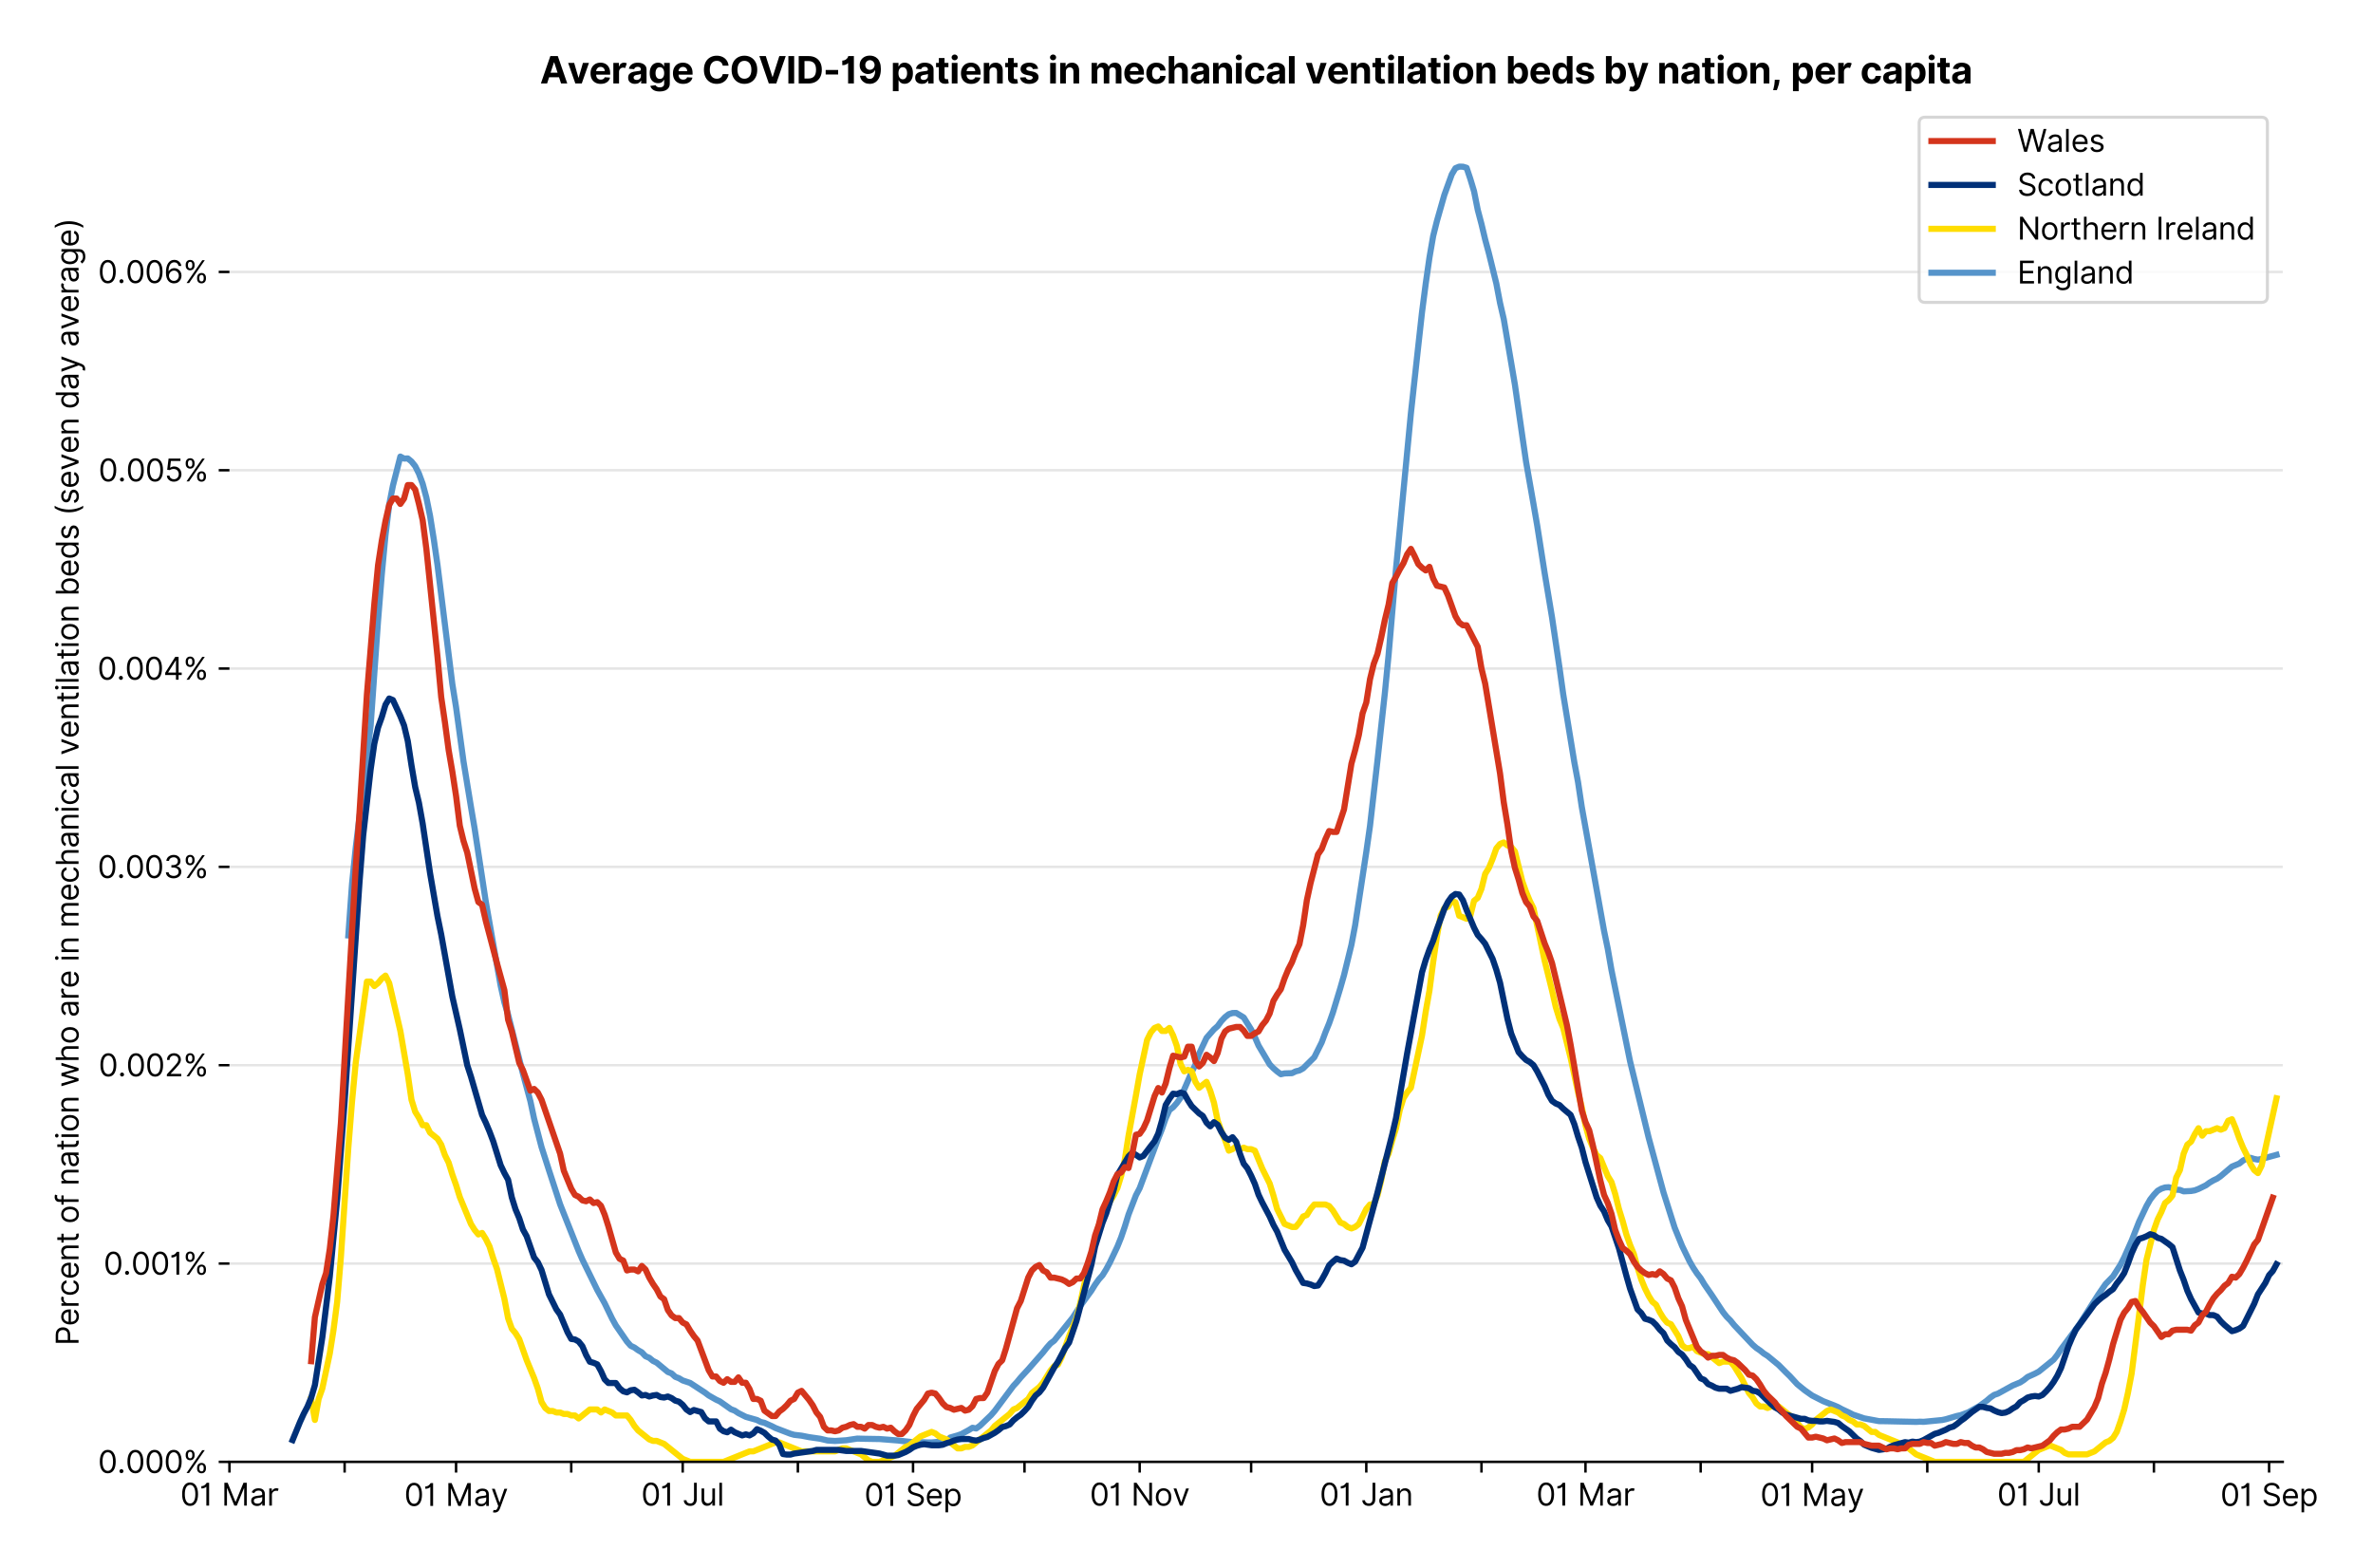 <?xml version="1.0" encoding="utf-8" standalone="no"?>
<!DOCTYPE svg PUBLIC "-//W3C//DTD SVG 1.1//EN"
  "http://www.w3.org/Graphics/SVG/1.1/DTD/svg11.dtd">
<svg version="1.1" viewBox="0 0 773.857 511.234" xmlns="http://www.w3.org/2000/svg" xmlns:xlink="http://www.w3.org/1999/xlink">
 <defs>
  <style type="text/css">*{stroke-linecap:butt;stroke-linejoin:round;}</style>
 </defs>
 <g id="figure_1">
  <g id="patch_1">
   <path d="M 0 511.234 
L 773.857 511.234 
L 773.857 0 
L 0 0 
z
" style="fill:#ffffff;"/>
  </g>
  <g id="axes_1">
   <g id="patch_2">
    <path d="M 74.825 476.745 
L 744.425 476.745 
L 744.425 33.225 
L 74.825 33.225 
z
" style="fill:#ffffff;"/>
   </g>
   <g id="matplotlib.axis_1">
    <g id="xtick_1">
     <g id="line2d_1">
      <defs>
       <path d="M 0 0 
L 0 3.5 
" id="m3158a8907c" style="stroke:#000000;stroke-width:0.8;"/>
      </defs>
      <g>
       <use style="stroke:#000000;stroke-width:0.8;" x="74.825" xlink:href="#m3158a8907c" y="476.745"/>
      </g>
     </g>
     <g id="text_1">
      <!-- 01 Mar -->
      <g transform="translate(58.788 491.018)scale(0.1 -0.1)">
       <defs>
        <path d="M 2000 -64 
Q 1230 -64 806 561 
Q 382 1186 382 2327 
Q 382 3459 809 4088 
Q 1236 4718 2000 4718 
Q 2764 4718 3191 4088 
Q 3618 3459 3618 2327 
Q 3618 1186 3194 561 
Q 2771 -64 2000 -64 
z
M 2000 436 
Q 2509 436 2791 927 
Q 3073 1418 3073 2327 
Q 3073 3234 2789 3730 
Q 2505 4227 2000 4227 
Q 1496 4227 1211 3730 
Q 927 3234 927 2327 
Q 927 1418 1210 927 
Q 1493 436 2000 436 
z
" id="Inter-Regular-30" transform="scale(0.016)"/>
        <path d="M 1973 4655 
L 1973 0 
L 1409 0 
L 1409 3836 
L 1373 3836 
Q 1341 3773 1209 3692 
Q 1077 3611 868 3551 
Q 659 3491 391 3491 
L 391 3964 
Q 661 3964 859 4061 
Q 1057 4159 1190 4291 
Q 1323 4423 1392 4529 
Q 1461 4636 1473 4655 
L 1973 4655 
z
" id="Inter-Regular-31" transform="scale(0.016)"/>
        <path id="Inter-Regular-20" transform="scale(0.016)"/>
        <path d="M 564 4655 
L 1236 4655 
L 2818 791 
L 2873 791 
L 4455 4655 
L 5127 4655 
L 5127 0 
L 4600 0 
L 4600 3536 
L 4555 3536 
L 3100 0 
L 2591 0 
L 1136 3536 
L 1091 3536 
L 1091 0 
L 564 0 
L 564 4655 
z
" id="Inter-Regular-4d" transform="scale(0.016)"/>
        <path d="M 1518 -82 
Q 1186 -82 916 44 
Q 646 170 486 410 
Q 327 650 327 991 
Q 327 1291 445 1478 
Q 564 1666 761 1773 
Q 959 1880 1199 1933 
Q 1439 1986 1682 2018 
Q 2000 2059 2199 2080 
Q 2398 2102 2490 2154 
Q 2582 2207 2582 2336 
L 2582 2355 
Q 2582 2691 2399 2877 
Q 2216 3064 1846 3064 
Q 1461 3064 1243 2895 
Q 1025 2727 936 2536 
L 427 2718 
Q 564 3036 792 3214 
Q 1021 3393 1292 3464 
Q 1564 3536 1827 3536 
Q 1996 3536 2215 3496 
Q 2434 3457 2640 3334 
Q 2846 3211 2982 2963 
Q 3118 2716 3118 2300 
L 3118 0 
L 2582 0 
L 2582 473 
L 2555 473 
Q 2500 359 2373 229 
Q 2246 100 2034 9 
Q 1823 -82 1518 -82 
z
M 1600 400 
Q 1918 400 2137 525 
Q 2357 650 2469 847 
Q 2582 1045 2582 1264 
L 2582 1755 
Q 2548 1714 2433 1681 
Q 2318 1648 2169 1624 
Q 2021 1600 1881 1583 
Q 1741 1566 1655 1555 
Q 1446 1527 1265 1467 
Q 1084 1407 974 1287 
Q 864 1168 864 964 
Q 864 684 1072 542 
Q 1280 400 1600 400 
z
" id="Inter-Regular-61" transform="scale(0.016)"/>
        <path d="M 491 0 
L 491 3491 
L 1009 3491 
L 1009 2964 
L 1046 2964 
Q 1139 3223 1389 3384 
Q 1639 3545 1955 3545 
Q 2100 3545 2209 3511 
Q 2318 3477 2400 3418 
L 2218 2964 
Q 2161 2993 2085 3010 
Q 2009 3027 1909 3027 
Q 1527 3027 1277 2794 
Q 1027 2561 1027 2209 
L 1027 0 
L 491 0 
z
" id="Inter-Regular-72" transform="scale(0.016)"/>
       </defs>
       <use xlink:href="#Inter-Regular-30"/>
       <use x="62.5" xlink:href="#Inter-Regular-31"/>
       <use x="106.676" xlink:href="#Inter-Regular-20"/>
       <use x="134.801" xlink:href="#Inter-Regular-4d"/>
       <use x="225.994" xlink:href="#Inter-Regular-61"/>
       <use x="282.386" xlink:href="#Inter-Regular-72"/>
      </g>
     </g>
    </g>
    <g id="xtick_2">
     <g id="line2d_2">
      <g>
       <use style="stroke:#000000;stroke-width:0.8;" x="112.383" xlink:href="#m3158a8907c" y="476.745"/>
      </g>
     </g>
    </g>
    <g id="xtick_3">
     <g id="line2d_3">
      <g>
       <use style="stroke:#000000;stroke-width:0.8;" x="148.73" xlink:href="#m3158a8907c" y="476.745"/>
      </g>
     </g>
     <g id="text_2">
      <!-- 01 May -->
      <g transform="translate(131.827 491.117)scale(0.1 -0.1)">
       <defs>
        <path d="M 818 -1355 
Q 682 -1355 575 -1333 
Q 468 -1311 427 -1291 
L 564 -818 
Q 857 -893 1053 -814 
Q 1250 -736 1391 -345 
L 1509 -18 
L 218 3491 
L 800 3491 
L 1764 709 
L 1800 709 
L 2764 3491 
L 3346 3491 
L 1846 -564 
Q 1550 -1355 818 -1355 
z
" id="Inter-Regular-79" transform="scale(0.016)"/>
       </defs>
       <use xlink:href="#Inter-Regular-30"/>
       <use x="62.5" xlink:href="#Inter-Regular-31"/>
       <use x="106.676" xlink:href="#Inter-Regular-20"/>
       <use x="134.801" xlink:href="#Inter-Regular-4d"/>
       <use x="225.994" xlink:href="#Inter-Regular-61"/>
       <use x="282.386" xlink:href="#Inter-Regular-79"/>
      </g>
     </g>
    </g>
    <g id="xtick_4">
     <g id="line2d_4">
      <g>
       <use style="stroke:#000000;stroke-width:0.8;" x="186.288" xlink:href="#m3158a8907c" y="476.745"/>
      </g>
     </g>
    </g>
    <g id="xtick_5">
     <g id="line2d_5">
      <g>
       <use style="stroke:#000000;stroke-width:0.8;" x="222.635" xlink:href="#m3158a8907c" y="476.745"/>
      </g>
     </g>
     <g id="text_3">
      <!-- 01 Jul -->
      <g transform="translate(209.091 491.018)scale(0.1 -0.1)">
       <defs>
        <path d="M 2346 4655 
L 2909 4655 
L 2909 1327 
Q 2909 657 2549 296 
Q 2189 -64 1582 -64 
Q 1200 -64 902 76 
Q 605 216 434 475 
Q 264 734 264 1091 
L 818 1091 
Q 818 795 1034 615 
Q 1250 436 1582 436 
Q 1948 436 2147 664 
Q 2346 893 2346 1327 
L 2346 4655 
z
" id="Inter-Regular-4a" transform="scale(0.016)"/>
        <path d="M 2691 1427 
L 2691 3491 
L 3227 3491 
L 3227 0 
L 2691 0 
L 2691 591 
L 2655 591 
Q 2532 325 2273 140 
Q 2014 -45 1618 -45 
Q 1127 -45 809 280 
Q 491 605 491 1273 
L 491 3491 
L 1027 3491 
L 1027 1309 
Q 1027 927 1242 700 
Q 1457 473 1791 473 
Q 1991 473 2199 575 
Q 2407 677 2549 888 
Q 2691 1100 2691 1427 
z
" id="Inter-Regular-75" transform="scale(0.016)"/>
        <path d="M 1027 4655 
L 1027 0 
L 491 0 
L 491 4655 
L 1027 4655 
z
" id="Inter-Regular-6c" transform="scale(0.016)"/>
       </defs>
       <use xlink:href="#Inter-Regular-30"/>
       <use x="62.5" xlink:href="#Inter-Regular-31"/>
       <use x="106.676" xlink:href="#Inter-Regular-20"/>
       <use x="134.801" xlink:href="#Inter-Regular-4a"/>
       <use x="189.063" xlink:href="#Inter-Regular-75"/>
       <use x="247.159" xlink:href="#Inter-Regular-6c"/>
      </g>
     </g>
    </g>
    <g id="xtick_6">
     <g id="line2d_6">
      <g>
       <use style="stroke:#000000;stroke-width:0.8;" x="260.193" xlink:href="#m3158a8907c" y="476.745"/>
      </g>
     </g>
    </g>
    <g id="xtick_7">
     <g id="line2d_7">
      <g>
       <use style="stroke:#000000;stroke-width:0.8;" x="297.751" xlink:href="#m3158a8907c" y="476.745"/>
      </g>
     </g>
     <g id="text_4">
      <!-- 01 Sep -->
      <g transform="translate(281.864 491.117)scale(0.1 -0.1)">
       <defs>
        <path d="M 3109 3491 
Q 3068 3836 2777 4027 
Q 2486 4218 2064 4218 
Q 1600 4218 1318 3999 
Q 1036 3780 1036 3445 
Q 1036 3195 1189 3042 
Q 1343 2889 1553 2803 
Q 1764 2718 1936 2673 
L 2409 2545 
Q 2591 2498 2815 2414 
Q 3039 2330 3244 2185 
Q 3450 2041 3584 1816 
Q 3718 1591 3718 1264 
Q 3718 886 3521 581 
Q 3325 277 2949 97 
Q 2573 -82 2036 -82 
Q 1286 -82 845 272 
Q 405 627 364 1200 
L 946 1200 
Q 968 936 1124 764 
Q 1280 593 1519 510 
Q 1759 427 2036 427 
Q 2359 427 2616 533 
Q 2873 639 3023 828 
Q 3173 1018 3173 1273 
Q 3173 1505 3043 1650 
Q 2914 1795 2702 1886 
Q 2491 1977 2246 2045 
L 1673 2209 
Q 1127 2366 809 2657 
Q 491 2948 491 3418 
Q 491 3809 703 4101 
Q 916 4393 1276 4555 
Q 1636 4718 2082 4718 
Q 2532 4718 2882 4558 
Q 3232 4398 3437 4120 
Q 3643 3843 3655 3491 
L 3109 3491 
z
" id="Inter-Regular-53" transform="scale(0.016)"/>
        <path d="M 1955 -73 
Q 1450 -73 1085 151 
Q 721 375 524 778 
Q 327 1182 327 1718 
Q 327 2255 524 2665 
Q 721 3075 1074 3305 
Q 1427 3536 1900 3536 
Q 2173 3536 2439 3445 
Q 2705 3355 2923 3151 
Q 3141 2948 3270 2614 
Q 3400 2280 3400 1791 
L 3400 1564 
L 866 1564 
Q 884 1005 1183 707 
Q 1482 409 1955 409 
Q 2271 409 2498 545 
Q 2725 682 2827 955 
L 3346 809 
Q 3223 414 2854 170 
Q 2486 -73 1955 -73 
z
M 866 2027 
L 2855 2027 
Q 2855 2470 2595 2762 
Q 2336 3055 1900 3055 
Q 1593 3055 1368 2911 
Q 1143 2768 1013 2533 
Q 884 2298 866 2027 
z
" id="Inter-Regular-65" transform="scale(0.016)"/>
        <path d="M 491 -1309 
L 491 3491 
L 1009 3491 
L 1009 2936 
L 1073 2936 
Q 1132 3027 1237 3169 
Q 1343 3311 1542 3423 
Q 1741 3536 2082 3536 
Q 2523 3536 2859 3315 
Q 3196 3095 3384 2690 
Q 3573 2286 3573 1736 
Q 3573 1182 3384 776 
Q 3196 370 2861 148 
Q 2527 -73 2091 -73 
Q 1755 -73 1552 39 
Q 1350 152 1241 296 
Q 1132 441 1073 536 
L 1027 536 
L 1027 -1309 
L 491 -1309 
z
M 1018 1745 
Q 1018 1152 1276 780 
Q 1534 409 2018 409 
Q 2355 409 2581 587 
Q 2807 766 2921 1069 
Q 3036 1373 3036 1745 
Q 3036 2114 2923 2410 
Q 2811 2707 2585 2881 
Q 2359 3055 2018 3055 
Q 1527 3055 1272 2693 
Q 1018 2332 1018 1745 
z
" id="Inter-Regular-70" transform="scale(0.016)"/>
       </defs>
       <use xlink:href="#Inter-Regular-30"/>
       <use x="62.5" xlink:href="#Inter-Regular-31"/>
       <use x="106.676" xlink:href="#Inter-Regular-20"/>
       <use x="134.801" xlink:href="#Inter-Regular-53"/>
       <use x="198.58" xlink:href="#Inter-Regular-65"/>
       <use x="256.818" xlink:href="#Inter-Regular-70"/>
      </g>
     </g>
    </g>
    <g id="xtick_8">
     <g id="line2d_8">
      <g>
       <use style="stroke:#000000;stroke-width:0.8;" x="334.098" xlink:href="#m3158a8907c" y="476.745"/>
      </g>
     </g>
    </g>
    <g id="xtick_9">
     <g id="line2d_9">
      <g>
       <use style="stroke:#000000;stroke-width:0.8;" x="371.656" xlink:href="#m3158a8907c" y="476.745"/>
      </g>
     </g>
     <g id="text_5">
      <!-- 01 Nov -->
      <g transform="translate(355.385 491.018)scale(0.1 -0.1)">
       <defs>
        <path d="M 4255 4655 
L 4255 0 
L 3709 0 
L 1173 3655 
L 1127 3655 
L 1127 0 
L 564 0 
L 564 4655 
L 1109 4655 
L 3655 991 
L 3700 991 
L 3700 4655 
L 4255 4655 
z
" id="Inter-Regular-4e" transform="scale(0.016)"/>
        <path d="M 1909 -73 
Q 1436 -73 1080 152 
Q 725 377 526 781 
Q 327 1186 327 1727 
Q 327 2273 526 2679 
Q 725 3086 1080 3311 
Q 1436 3536 1909 3536 
Q 2382 3536 2737 3311 
Q 3093 3086 3292 2679 
Q 3491 2273 3491 1727 
Q 3491 1186 3292 781 
Q 3093 377 2737 152 
Q 2382 -73 1909 -73 
z
M 1909 409 
Q 2268 409 2500 593 
Q 2732 777 2843 1077 
Q 2955 1377 2955 1727 
Q 2955 2077 2843 2379 
Q 2732 2682 2500 2868 
Q 2268 3055 1909 3055 
Q 1550 3055 1318 2868 
Q 1086 2682 975 2379 
Q 864 2077 864 1727 
Q 864 1377 975 1077 
Q 1086 777 1318 593 
Q 1550 409 1909 409 
z
" id="Inter-Regular-6f" transform="scale(0.016)"/>
        <path d="M 3346 3491 
L 2055 0 
L 1509 0 
L 218 3491 
L 800 3491 
L 1764 709 
L 1800 709 
L 2764 3491 
L 3346 3491 
z
" id="Inter-Regular-76" transform="scale(0.016)"/>
       </defs>
       <use xlink:href="#Inter-Regular-30"/>
       <use x="62.5" xlink:href="#Inter-Regular-31"/>
       <use x="106.676" xlink:href="#Inter-Regular-20"/>
       <use x="134.801" xlink:href="#Inter-Regular-4e"/>
       <use x="210.085" xlink:href="#Inter-Regular-6f"/>
       <use x="269.744" xlink:href="#Inter-Regular-76"/>
      </g>
     </g>
    </g>
    <g id="xtick_10">
     <g id="line2d_10">
      <g>
       <use style="stroke:#000000;stroke-width:0.8;" x="408.003" xlink:href="#m3158a8907c" y="476.745"/>
      </g>
     </g>
    </g>
    <g id="xtick_11">
     <g id="line2d_11">
      <g>
       <use style="stroke:#000000;stroke-width:0.8;" x="445.561" xlink:href="#m3158a8907c" y="476.745"/>
      </g>
     </g>
     <g id="text_6">
      <!-- 01 Jan -->
      <g transform="translate(430.362 491.018)scale(0.1 -0.1)">
       <defs>
        <path d="M 1027 2100 
L 1027 0 
L 491 0 
L 491 3491 
L 1009 3491 
L 1009 2945 
L 1055 2945 
Q 1177 3211 1427 3373 
Q 1677 3536 2073 3536 
Q 2602 3536 2928 3211 
Q 3255 2886 3255 2218 
L 3255 0 
L 2718 0 
L 2718 2182 
Q 2718 2593 2504 2824 
Q 2291 3055 1918 3055 
Q 1534 3055 1280 2806 
Q 1027 2557 1027 2100 
z
" id="Inter-Regular-6e" transform="scale(0.016)"/>
       </defs>
       <use xlink:href="#Inter-Regular-30"/>
       <use x="62.5" xlink:href="#Inter-Regular-31"/>
       <use x="106.676" xlink:href="#Inter-Regular-20"/>
       <use x="134.801" xlink:href="#Inter-Regular-4a"/>
       <use x="189.063" xlink:href="#Inter-Regular-61"/>
       <use x="245.455" xlink:href="#Inter-Regular-6e"/>
      </g>
     </g>
    </g>
    <g id="xtick_12">
     <g id="line2d_12">
      <g>
       <use style="stroke:#000000;stroke-width:0.8;" x="483.12" xlink:href="#m3158a8907c" y="476.745"/>
      </g>
     </g>
    </g>
    <g id="xtick_13">
     <g id="line2d_13">
      <g>
       <use style="stroke:#000000;stroke-width:0.8;" x="517.043" xlink:href="#m3158a8907c" y="476.745"/>
      </g>
     </g>
     <g id="text_7">
      <!-- 01 Mar -->
      <g transform="translate(501.007 491.018)scale(0.1 -0.1)">
       <use xlink:href="#Inter-Regular-30"/>
       <use x="62.5" xlink:href="#Inter-Regular-31"/>
       <use x="106.676" xlink:href="#Inter-Regular-20"/>
       <use x="134.801" xlink:href="#Inter-Regular-4d"/>
       <use x="225.994" xlink:href="#Inter-Regular-61"/>
       <use x="282.386" xlink:href="#Inter-Regular-72"/>
      </g>
     </g>
    </g>
    <g id="xtick_14">
     <g id="line2d_14">
      <g>
       <use style="stroke:#000000;stroke-width:0.8;" x="554.602" xlink:href="#m3158a8907c" y="476.745"/>
      </g>
     </g>
    </g>
    <g id="xtick_15">
     <g id="line2d_15">
      <g>
       <use style="stroke:#000000;stroke-width:0.8;" x="590.948" xlink:href="#m3158a8907c" y="476.745"/>
      </g>
     </g>
     <g id="text_8">
      <!-- 01 May -->
      <g transform="translate(574.045 491.117)scale(0.1 -0.1)">
       <use xlink:href="#Inter-Regular-30"/>
       <use x="62.5" xlink:href="#Inter-Regular-31"/>
       <use x="106.676" xlink:href="#Inter-Regular-20"/>
       <use x="134.801" xlink:href="#Inter-Regular-4d"/>
       <use x="225.994" xlink:href="#Inter-Regular-61"/>
       <use x="282.386" xlink:href="#Inter-Regular-79"/>
      </g>
     </g>
    </g>
    <g id="xtick_16">
     <g id="line2d_16">
      <g>
       <use style="stroke:#000000;stroke-width:0.8;" x="628.506" xlink:href="#m3158a8907c" y="476.745"/>
      </g>
     </g>
    </g>
    <g id="xtick_17">
     <g id="line2d_17">
      <g>
       <use style="stroke:#000000;stroke-width:0.8;" x="664.853" xlink:href="#m3158a8907c" y="476.745"/>
      </g>
     </g>
     <g id="text_9">
      <!-- 01 Jul -->
      <g transform="translate(651.309 491.018)scale(0.1 -0.1)">
       <use xlink:href="#Inter-Regular-30"/>
       <use x="62.5" xlink:href="#Inter-Regular-31"/>
       <use x="106.676" xlink:href="#Inter-Regular-20"/>
       <use x="134.801" xlink:href="#Inter-Regular-4a"/>
       <use x="189.063" xlink:href="#Inter-Regular-75"/>
       <use x="247.159" xlink:href="#Inter-Regular-6c"/>
      </g>
     </g>
    </g>
    <g id="xtick_18">
     <g id="line2d_18">
      <g>
       <use style="stroke:#000000;stroke-width:0.8;" x="702.411" xlink:href="#m3158a8907c" y="476.745"/>
      </g>
     </g>
    </g>
    <g id="xtick_19">
     <g id="line2d_19">
      <g>
       <use style="stroke:#000000;stroke-width:0.8;" x="739.97" xlink:href="#m3158a8907c" y="476.745"/>
      </g>
     </g>
     <g id="text_10">
      <!-- 01 Sep -->
      <g transform="translate(724.082 491.117)scale(0.1 -0.1)">
       <use xlink:href="#Inter-Regular-30"/>
       <use x="62.5" xlink:href="#Inter-Regular-31"/>
       <use x="106.676" xlink:href="#Inter-Regular-20"/>
       <use x="134.801" xlink:href="#Inter-Regular-53"/>
       <use x="198.58" xlink:href="#Inter-Regular-65"/>
       <use x="256.818" xlink:href="#Inter-Regular-70"/>
      </g>
     </g>
    </g>
   </g>
   <g id="matplotlib.axis_2">
    <g id="ytick_1">
     <g id="line2d_20">
      <path clip-path="url(#p2dc2b3905a)" d="M 74.825 476.745 
L 744.425 476.745 
" style="fill:none;stroke:#e5e5e5;stroke-linecap:square;stroke-width:0.8;"/>
     </g>
     <g id="line2d_21">
      <defs>
       <path d="M 0 0 
L -3.5 0 
" id="m9594939598" style="stroke:#000000;stroke-width:0.8;"/>
      </defs>
      <g>
       <use style="stroke:#000000;stroke-width:0.8;" x="74.825" xlink:href="#m9594939598" y="476.745"/>
      </g>
     </g>
     <g id="text_11">
      <!-- 0.000% -->
      <g transform="translate(31.944 480.382)scale(0.1 -0.1)">
       <defs>
        <path d="M 882 -36 
Q 714 -36 593 84 
Q 473 205 473 373 
Q 473 541 593 661 
Q 714 782 882 782 
Q 1050 782 1170 661 
Q 1291 541 1291 373 
Q 1291 205 1170 84 
Q 1050 -36 882 -36 
z
" id="Inter-Regular-2e" transform="scale(0.016)"/>
        <path d="M 2855 873 
L 2855 1118 
Q 2855 1373 2960 1585 
Q 3066 1798 3269 1926 
Q 3473 2055 3764 2055 
Q 4059 2055 4259 1926 
Q 4459 1798 4561 1585 
Q 4664 1373 4664 1118 
L 4664 873 
Q 4664 618 4560 405 
Q 4457 193 4256 64 
Q 4055 -64 3764 -64 
Q 3468 -64 3266 64 
Q 3064 193 2959 405 
Q 2855 618 2855 873 
z
M 536 3536 
L 536 3782 
Q 536 4036 642 4248 
Q 748 4461 951 4589 
Q 1155 4718 1446 4718 
Q 1741 4718 1941 4589 
Q 2141 4461 2243 4248 
Q 2346 4036 2346 3782 
L 2346 3536 
Q 2346 3282 2242 3069 
Q 2139 2857 1937 2728 
Q 1736 2600 1446 2600 
Q 1150 2600 948 2728 
Q 746 2857 641 3069 
Q 536 3282 536 3536 
z
M 709 0 
L 3909 4655 
L 4427 4655 
L 1227 0 
L 709 0 
z
M 3318 1118 
L 3318 873 
Q 3318 661 3418 494 
Q 3518 327 3764 327 
Q 4002 327 4101 494 
Q 4200 661 4200 873 
L 4200 1118 
Q 4200 1330 4104 1497 
Q 4009 1664 3764 1664 
Q 3525 1664 3421 1497 
Q 3318 1330 3318 1118 
z
M 1000 3782 
L 1000 3536 
Q 1000 3325 1100 3158 
Q 1200 2991 1446 2991 
Q 1684 2991 1783 3158 
Q 1882 3325 1882 3536 
L 1882 3782 
Q 1882 3993 1786 4160 
Q 1691 4327 1446 4327 
Q 1207 4327 1103 4160 
Q 1000 3993 1000 3782 
z
" id="Inter-Regular-25" transform="scale(0.016)"/>
       </defs>
       <use xlink:href="#Inter-Regular-30"/>
       <use x="62.5" xlink:href="#Inter-Regular-2e"/>
       <use x="90.057" xlink:href="#Inter-Regular-30"/>
       <use x="152.557" xlink:href="#Inter-Regular-30"/>
       <use x="215.057" xlink:href="#Inter-Regular-30"/>
       <use x="277.557" xlink:href="#Inter-Regular-25"/>
      </g>
     </g>
    </g>
    <g id="ytick_2">
     <g id="line2d_22">
      <path clip-path="url(#p2dc2b3905a)" d="M 74.825 412.067 
L 744.425 412.067 
" style="fill:none;stroke:#e5e5e5;stroke-linecap:square;stroke-width:0.8;"/>
     </g>
     <g id="line2d_23">
      <g>
       <use style="stroke:#000000;stroke-width:0.8;" x="74.825" xlink:href="#m9594939598" y="412.067"/>
      </g>
     </g>
     <g id="text_12">
      <!-- 0.001% -->
      <g transform="translate(33.777 415.704)scale(0.1 -0.1)">
       <use xlink:href="#Inter-Regular-30"/>
       <use x="62.5" xlink:href="#Inter-Regular-2e"/>
       <use x="90.057" xlink:href="#Inter-Regular-30"/>
       <use x="152.557" xlink:href="#Inter-Regular-30"/>
       <use x="215.057" xlink:href="#Inter-Regular-31"/>
       <use x="259.233" xlink:href="#Inter-Regular-25"/>
      </g>
     </g>
    </g>
    <g id="ytick_3">
     <g id="line2d_24">
      <path clip-path="url(#p2dc2b3905a)" d="M 74.825 347.389 
L 744.425 347.389 
" style="fill:none;stroke:#e5e5e5;stroke-linecap:square;stroke-width:0.8;"/>
     </g>
     <g id="line2d_25">
      <g>
       <use style="stroke:#000000;stroke-width:0.8;" x="74.825" xlink:href="#m9594939598" y="347.389"/>
      </g>
     </g>
     <g id="text_13">
      <!-- 0.002% -->
      <g transform="translate(32.142 351.026)scale(0.1 -0.1)">
       <defs>
        <path d="M 482 0 
L 482 409 
L 2018 2091 
Q 2289 2386 2464 2605 
Q 2639 2825 2724 3019 
Q 2809 3214 2809 3427 
Q 2809 3795 2553 4011 
Q 2298 4227 1918 4227 
Q 1514 4227 1275 3985 
Q 1036 3743 1036 3345 
L 500 3345 
Q 500 3755 688 4064 
Q 877 4373 1203 4545 
Q 1530 4718 1936 4718 
Q 2346 4718 2661 4545 
Q 2977 4373 3156 4079 
Q 3336 3786 3336 3427 
Q 3336 3170 3244 2926 
Q 3152 2682 2926 2383 
Q 2700 2084 2300 1655 
L 1255 536 
L 1255 500 
L 3418 500 
L 3418 0 
L 482 0 
z
" id="Inter-Regular-32" transform="scale(0.016)"/>
       </defs>
       <use xlink:href="#Inter-Regular-30"/>
       <use x="62.5" xlink:href="#Inter-Regular-2e"/>
       <use x="90.057" xlink:href="#Inter-Regular-30"/>
       <use x="152.557" xlink:href="#Inter-Regular-30"/>
       <use x="215.057" xlink:href="#Inter-Regular-32"/>
       <use x="275.568" xlink:href="#Inter-Regular-25"/>
      </g>
     </g>
    </g>
    <g id="ytick_4">
     <g id="line2d_26">
      <path clip-path="url(#p2dc2b3905a)" d="M 74.825 282.711 
L 744.425 282.711 
" style="fill:none;stroke:#e5e5e5;stroke-linecap:square;stroke-width:0.8;"/>
     </g>
     <g id="line2d_27">
      <g>
       <use style="stroke:#000000;stroke-width:0.8;" x="74.825" xlink:href="#m9594939598" y="282.711"/>
      </g>
     </g>
     <g id="text_14">
      <!-- 0.003% -->
      <g transform="translate(31.83 286.348)scale(0.1 -0.1)">
       <defs>
        <path d="M 2055 -64 
Q 1605 -64 1253 90 
Q 902 245 696 521 
Q 491 798 473 1164 
L 1046 1164 
Q 1071 827 1356 631 
Q 1641 436 2046 436 
Q 2493 436 2783 664 
Q 3073 893 3073 1264 
Q 3073 1650 2787 1893 
Q 2502 2136 1973 2136 
L 1600 2136 
L 1600 2636 
L 1973 2636 
Q 2386 2636 2647 2856 
Q 2909 3077 2909 3445 
Q 2909 3798 2679 4012 
Q 2450 4227 2064 4227 
Q 1823 4227 1610 4139 
Q 1398 4052 1264 3887 
Q 1130 3723 1118 3491 
L 573 3491 
Q 586 3857 793 4133 
Q 1000 4409 1335 4563 
Q 1671 4718 2073 4718 
Q 2505 4718 2814 4544 
Q 3123 4370 3289 4086 
Q 3455 3802 3455 3473 
Q 3455 3080 3249 2802 
Q 3043 2525 2691 2418 
L 2691 2382 
Q 3132 2309 3379 2008 
Q 3627 1707 3627 1264 
Q 3627 884 3421 583 
Q 3216 282 2861 109 
Q 2507 -64 2055 -64 
z
" id="Inter-Regular-33" transform="scale(0.016)"/>
       </defs>
       <use xlink:href="#Inter-Regular-30"/>
       <use x="62.5" xlink:href="#Inter-Regular-2e"/>
       <use x="90.057" xlink:href="#Inter-Regular-30"/>
       <use x="152.557" xlink:href="#Inter-Regular-30"/>
       <use x="215.057" xlink:href="#Inter-Regular-33"/>
       <use x="278.693" xlink:href="#Inter-Regular-25"/>
      </g>
     </g>
    </g>
    <g id="ytick_5">
     <g id="line2d_28">
      <path clip-path="url(#p2dc2b3905a)" d="M 74.825 218.033 
L 744.425 218.033 
" style="fill:none;stroke:#e5e5e5;stroke-linecap:square;stroke-width:0.8;"/>
     </g>
     <g id="line2d_29">
      <g>
       <use style="stroke:#000000;stroke-width:0.8;" x="74.825" xlink:href="#m9594939598" y="218.033"/>
      </g>
     </g>
     <g id="text_15">
      <!-- 0.004% -->
      <g transform="translate(31.773 221.67)scale(0.1 -0.1)">
       <defs>
        <path d="M 373 955 
L 373 1418 
L 2418 4655 
L 3100 4655 
L 3100 1455 
L 3736 1455 
L 3736 955 
L 3100 955 
L 3100 0 
L 2564 0 
L 2564 955 
L 373 955 
z
M 2564 1455 
L 2564 3936 
L 2527 3936 
L 982 1491 
L 982 1455 
L 2564 1455 
z
" id="Inter-Regular-34" transform="scale(0.016)"/>
       </defs>
       <use xlink:href="#Inter-Regular-30"/>
       <use x="62.5" xlink:href="#Inter-Regular-2e"/>
       <use x="90.057" xlink:href="#Inter-Regular-30"/>
       <use x="152.557" xlink:href="#Inter-Regular-30"/>
       <use x="215.057" xlink:href="#Inter-Regular-34"/>
       <use x="279.261" xlink:href="#Inter-Regular-25"/>
      </g>
     </g>
    </g>
    <g id="ytick_6">
     <g id="line2d_30">
      <path clip-path="url(#p2dc2b3905a)" d="M 74.825 153.355 
L 744.425 153.355 
" style="fill:none;stroke:#e5e5e5;stroke-linecap:square;stroke-width:0.8;"/>
     </g>
     <g id="line2d_31">
      <g>
       <use style="stroke:#000000;stroke-width:0.8;" x="74.825" xlink:href="#m9594939598" y="153.355"/>
      </g>
     </g>
     <g id="text_16">
      <!-- 0.005% -->
      <g transform="translate(32.114 156.992)scale(0.1 -0.1)">
       <defs>
        <path d="M 1936 -64 
Q 1536 -64 1216 95 
Q 896 255 702 532 
Q 509 809 491 1164 
L 1036 1164 
Q 1068 848 1324 642 
Q 1580 436 1936 436 
Q 2223 436 2447 570 
Q 2671 705 2799 940 
Q 2927 1175 2927 1473 
Q 2927 1777 2794 2017 
Q 2661 2257 2429 2395 
Q 2198 2534 1900 2536 
Q 1686 2539 1461 2472 
Q 1236 2405 1091 2300 
L 564 2364 
L 846 4655 
L 3264 4655 
L 3264 4155 
L 1318 4155 
L 1155 2782 
L 1182 2782 
Q 1325 2895 1541 2970 
Q 1757 3045 1991 3045 
Q 2418 3045 2753 2842 
Q 3089 2639 3281 2286 
Q 3473 1934 3473 1482 
Q 3473 1036 3274 687 
Q 3075 339 2727 137 
Q 2380 -64 1936 -64 
z
" id="Inter-Regular-35" transform="scale(0.016)"/>
       </defs>
       <use xlink:href="#Inter-Regular-30"/>
       <use x="62.5" xlink:href="#Inter-Regular-2e"/>
       <use x="90.057" xlink:href="#Inter-Regular-30"/>
       <use x="152.557" xlink:href="#Inter-Regular-30"/>
       <use x="215.057" xlink:href="#Inter-Regular-35"/>
       <use x="275.852" xlink:href="#Inter-Regular-25"/>
      </g>
     </g>
    </g>
    <g id="ytick_7">
     <g id="line2d_32">
      <path clip-path="url(#p2dc2b3905a)" d="M 74.825 88.677 
L 744.425 88.677 
" style="fill:none;stroke:#e5e5e5;stroke-linecap:square;stroke-width:0.8;"/>
     </g>
     <g id="line2d_33">
      <g>
       <use style="stroke:#000000;stroke-width:0.8;" x="74.825" xlink:href="#m9594939598" y="88.677"/>
      </g>
     </g>
     <g id="text_17">
      <!-- 0.006% -->
      <g transform="translate(31.958 92.314)scale(0.1 -0.1)">
       <defs>
        <path d="M 2027 -64 
Q 1741 -59 1454 45 
Q 1168 150 932 399 
Q 696 648 552 1074 
Q 409 1500 409 2145 
Q 409 3386 861 4056 
Q 1314 4727 2100 4727 
Q 2686 4727 3073 4384 
Q 3461 4041 3546 3491 
L 2991 3491 
Q 2914 3811 2691 4019 
Q 2468 4227 2100 4227 
Q 1559 4227 1249 3755 
Q 939 3284 936 2427 
L 973 2427 
Q 1164 2716 1461 2880 
Q 1759 3045 2118 3045 
Q 2518 3045 2850 2846 
Q 3182 2648 3382 2299 
Q 3582 1950 3582 1500 
Q 3582 1068 3389 710 
Q 3196 352 2847 142 
Q 2498 -68 2027 -64 
z
M 2027 436 
Q 2314 436 2542 579 
Q 2771 723 2903 964 
Q 3036 1205 3036 1500 
Q 3036 1789 2908 2026 
Q 2780 2264 2556 2404 
Q 2332 2545 2046 2545 
Q 1757 2545 1525 2397 
Q 1293 2250 1157 2010 
Q 1021 1770 1018 1491 
Q 1018 1214 1149 973 
Q 1280 732 1508 584 
Q 1736 436 2027 436 
z
" id="Inter-Regular-36" transform="scale(0.016)"/>
       </defs>
       <use xlink:href="#Inter-Regular-30"/>
       <use x="62.5" xlink:href="#Inter-Regular-2e"/>
       <use x="90.057" xlink:href="#Inter-Regular-30"/>
       <use x="152.557" xlink:href="#Inter-Regular-30"/>
       <use x="215.057" xlink:href="#Inter-Regular-36"/>
       <use x="277.415" xlink:href="#Inter-Regular-25"/>
      </g>
     </g>
    </g>
    <g id="text_18">
     <!-- Percent of nation who are in mechanical ventilation beds (seven day average) -->
     <g transform="translate(25.614 438.816)rotate(-90)scale(0.1 -0.1)">
      <defs>
       <path d="M 564 0 
L 564 4655 
L 2136 4655 
Q 2684 4655 3033 4458 
Q 3382 4261 3550 3927 
Q 3718 3593 3718 3182 
Q 3718 2770 3551 2434 
Q 3384 2098 3036 1899 
Q 2689 1700 2146 1700 
L 1127 1700 
L 1127 0 
L 564 0 
z
M 1127 2200 
L 2127 2200 
Q 2689 2200 2926 2482 
Q 3164 2764 3164 3182 
Q 3164 3602 2925 3878 
Q 2686 4155 2118 4155 
L 1127 4155 
L 1127 2200 
z
" id="Inter-Regular-50" transform="scale(0.016)"/>
       <path d="M 1909 -73 
Q 1418 -73 1063 159 
Q 709 391 518 798 
Q 327 1205 327 1727 
Q 327 2259 524 2667 
Q 721 3075 1074 3305 
Q 1427 3536 1900 3536 
Q 2268 3536 2563 3400 
Q 2859 3264 3047 3018 
Q 3236 2773 3282 2445 
L 2746 2445 
Q 2684 2684 2474 2869 
Q 2264 3055 1909 3055 
Q 1439 3055 1151 2697 
Q 864 2339 864 1745 
Q 864 1139 1148 774 
Q 1432 409 1909 409 
Q 2223 409 2447 570 
Q 2671 732 2746 1018 
L 3282 1018 
Q 3236 709 3058 462 
Q 2880 216 2588 71 
Q 2296 -73 1909 -73 
z
" id="Inter-Regular-63" transform="scale(0.016)"/>
       <path d="M 2009 3491 
L 2009 3036 
L 1264 3036 
L 1264 1000 
Q 1264 773 1331 660 
Q 1398 548 1503 510 
Q 1609 473 1727 473 
Q 1816 473 1873 483 
Q 1930 493 1964 500 
L 2073 18 
Q 2018 -2 1920 -23 
Q 1823 -45 1673 -45 
Q 1446 -45 1228 52 
Q 1011 150 869 350 
Q 727 550 727 855 
L 727 3036 
L 200 3036 
L 200 3491 
L 727 3491 
L 727 4327 
L 1264 4327 
L 1264 3491 
L 2009 3491 
z
" id="Inter-Regular-74" transform="scale(0.016)"/>
       <path d="M 2046 3491 
L 2046 3036 
L 1264 3036 
L 1264 0 
L 727 0 
L 727 3036 
L 164 3036 
L 164 3491 
L 727 3491 
L 727 3973 
Q 727 4273 868 4473 
Q 1009 4673 1234 4773 
Q 1459 4873 1709 4873 
Q 1907 4873 2032 4841 
Q 2157 4809 2218 4782 
L 2064 4318 
Q 2023 4332 1951 4352 
Q 1880 4373 1764 4373 
Q 1498 4373 1381 4239 
Q 1264 4105 1264 3845 
L 1264 3491 
L 2046 3491 
z
" id="Inter-Regular-66" transform="scale(0.016)"/>
       <path d="M 491 0 
L 491 3491 
L 1027 3491 
L 1027 0 
L 491 0 
z
M 764 4073 
Q 607 4073 494 4179 
Q 382 4286 382 4436 
Q 382 4586 494 4693 
Q 607 4800 764 4800 
Q 921 4800 1033 4693 
Q 1146 4586 1146 4436 
Q 1146 4286 1033 4179 
Q 921 4073 764 4073 
z
" id="Inter-Regular-69" transform="scale(0.016)"/>
       <path d="M 1282 0 
L 218 3491 
L 782 3491 
L 1536 818 
L 1573 818 
L 2318 3491 
L 2891 3491 
L 3627 827 
L 3664 827 
L 4418 3491 
L 4982 3491 
L 3918 0 
L 3391 0 
L 2627 2682 
L 2573 2682 
L 1809 0 
L 1282 0 
z
" id="Inter-Regular-77" transform="scale(0.016)"/>
       <path d="M 1027 2100 
L 1027 0 
L 491 0 
L 491 4655 
L 1027 4655 
L 1027 2945 
L 1073 2945 
Q 1196 3216 1442 3376 
Q 1689 3536 2100 3536 
Q 2636 3536 2963 3213 
Q 3291 2891 3291 2218 
L 3291 0 
L 2755 0 
L 2755 2182 
Q 2755 2598 2540 2826 
Q 2325 3055 1946 3055 
Q 1548 3055 1287 2806 
Q 1027 2557 1027 2100 
z
" id="Inter-Regular-68" transform="scale(0.016)"/>
       <path d="M 491 0 
L 491 3491 
L 1009 3491 
L 1009 2945 
L 1055 2945 
Q 1164 3225 1407 3380 
Q 1650 3536 1991 3536 
Q 2336 3536 2567 3380 
Q 2798 3225 2927 2945 
L 2964 2945 
Q 3098 3216 3366 3376 
Q 3634 3536 4009 3536 
Q 4477 3536 4775 3244 
Q 5073 2952 5073 2336 
L 5073 0 
L 4536 0 
L 4536 2336 
Q 4536 2723 4325 2889 
Q 4114 3055 3827 3055 
Q 3459 3055 3257 2833 
Q 3055 2611 3055 2273 
L 3055 0 
L 2509 0 
L 2509 2391 
Q 2509 2689 2316 2872 
Q 2123 3055 1818 3055 
Q 1609 3055 1428 2943 
Q 1248 2832 1137 2635 
Q 1027 2439 1027 2182 
L 1027 0 
L 491 0 
z
" id="Inter-Regular-6d" transform="scale(0.016)"/>
       <path d="M 564 0 
L 564 4655 
L 1100 4655 
L 1100 2936 
L 1146 2936 
Q 1205 3027 1310 3169 
Q 1416 3311 1615 3423 
Q 1814 3536 2155 3536 
Q 2596 3536 2932 3315 
Q 3268 3095 3457 2690 
Q 3646 2286 3646 1736 
Q 3646 1182 3457 776 
Q 3268 370 2934 148 
Q 2600 -73 2164 -73 
Q 1827 -73 1625 39 
Q 1423 152 1314 296 
Q 1205 441 1146 536 
L 1082 536 
L 1082 0 
L 564 0 
z
M 1091 1745 
Q 1091 1152 1349 780 
Q 1607 409 2091 409 
Q 2427 409 2653 587 
Q 2880 766 2994 1069 
Q 3109 1373 3109 1745 
Q 3109 2114 2996 2410 
Q 2884 2707 2658 2881 
Q 2432 3055 2091 3055 
Q 1600 3055 1345 2693 
Q 1091 2332 1091 1745 
z
" id="Inter-Regular-62" transform="scale(0.016)"/>
       <path d="M 1809 -73 
Q 1373 -73 1039 148 
Q 705 370 516 776 
Q 327 1182 327 1736 
Q 327 2286 516 2690 
Q 705 3095 1041 3315 
Q 1377 3536 1818 3536 
Q 2159 3536 2358 3423 
Q 2557 3311 2662 3169 
Q 2768 3027 2827 2936 
L 2873 2936 
L 2873 4655 
L 3409 4655 
L 3409 0 
L 2891 0 
L 2891 536 
L 2827 536 
Q 2768 441 2659 296 
Q 2550 152 2348 39 
Q 2146 -73 1809 -73 
z
M 1882 409 
Q 2366 409 2624 780 
Q 2882 1152 2882 1745 
Q 2882 2332 2627 2693 
Q 2373 3055 1882 3055 
Q 1541 3055 1315 2881 
Q 1089 2707 976 2410 
Q 864 2114 864 1745 
Q 864 1373 978 1069 
Q 1093 766 1319 587 
Q 1546 409 1882 409 
z
" id="Inter-Regular-64" transform="scale(0.016)"/>
       <path d="M 2964 2709 
L 2482 2573 
Q 2411 2755 2245 2914 
Q 2080 3073 1727 3073 
Q 1407 3073 1194 2926 
Q 982 2780 982 2555 
Q 982 2355 1127 2239 
Q 1273 2123 1582 2045 
L 2100 1918 
Q 3027 1691 3027 973 
Q 3027 673 2855 436 
Q 2684 200 2377 63 
Q 2071 -73 1664 -73 
Q 1130 -73 780 159 
Q 430 391 336 836 
L 846 964 
Q 989 400 1655 400 
Q 2030 400 2251 560 
Q 2473 720 2473 945 
Q 2473 1316 1955 1436 
L 1373 1573 
Q 893 1686 669 1926 
Q 446 2166 446 2527 
Q 446 2823 613 3050 
Q 780 3277 1069 3406 
Q 1359 3536 1727 3536 
Q 2246 3536 2542 3309 
Q 2839 3082 2964 2709 
z
" id="Inter-Regular-73" transform="scale(0.016)"/>
       <path d="M 682 1964 
Q 682 2823 906 3544 
Q 1130 4266 1546 4873 
L 2018 4873 
Q 1800 4573 1623 4095 
Q 1446 3618 1341 3061 
Q 1236 2505 1236 1964 
Q 1236 1423 1341 866 
Q 1446 309 1623 -168 
Q 1800 -645 2018 -945 
L 1546 -945 
Q 1130 -339 906 383 
Q 682 1105 682 1964 
z
" id="Inter-Regular-28" transform="scale(0.016)"/>
       <path d="M 1900 -1382 
Q 1316 -1382 976 -1169 
Q 636 -957 473 -682 
L 900 -382 
Q 973 -477 1084 -601 
Q 1196 -725 1390 -817 
Q 1584 -909 1900 -909 
Q 2323 -909 2598 -704 
Q 2873 -500 2873 -64 
L 2873 645 
L 2827 645 
Q 2768 550 2660 410 
Q 2552 270 2351 162 
Q 2150 55 1809 55 
Q 1386 55 1051 255 
Q 716 455 521 836 
Q 327 1218 327 1764 
Q 327 2300 516 2699 
Q 705 3098 1041 3317 
Q 1377 3536 1818 3536 
Q 2159 3536 2360 3423 
Q 2561 3311 2669 3169 
Q 2777 3027 2836 2936 
L 2891 2936 
L 2891 3491 
L 3409 3491 
L 3409 -100 
Q 3409 -550 3205 -833 
Q 3002 -1116 2660 -1249 
Q 2318 -1382 1900 -1382 
z
M 1882 536 
Q 2366 536 2624 864 
Q 2882 1193 2882 1773 
Q 2882 2339 2627 2697 
Q 2373 3055 1882 3055 
Q 1541 3055 1315 2882 
Q 1089 2709 976 2418 
Q 864 2127 864 1773 
Q 864 1227 1120 881 
Q 1377 536 1882 536 
z
" id="Inter-Regular-67" transform="scale(0.016)"/>
       <path d="M 1638 1940 
Q 1638 1081 1414 359 
Q 1191 -362 775 -969 
L 302 -969 
Q 520 -669 697 -191 
Q 875 286 979 842 
Q 1084 1399 1084 1940 
Q 1084 2481 979 3038 
Q 875 3595 697 4072 
Q 520 4549 302 4849 
L 775 4849 
Q 1191 4243 1414 3521 
Q 1638 2799 1638 1940 
z
" id="Inter-Regular-29" transform="scale(0.016)"/>
      </defs>
      <use xlink:href="#Inter-Regular-50"/>
      <use x="63.494" xlink:href="#Inter-Regular-65"/>
      <use x="121.733" xlink:href="#Inter-Regular-72"/>
      <use x="160.085" xlink:href="#Inter-Regular-63"/>
      <use x="215.909" xlink:href="#Inter-Regular-65"/>
      <use x="274.148" xlink:href="#Inter-Regular-6e"/>
      <use x="332.671" xlink:href="#Inter-Regular-74"/>
      <use x="369.034" xlink:href="#Inter-Regular-20"/>
      <use x="397.159" xlink:href="#Inter-Regular-6f"/>
      <use x="456.818" xlink:href="#Inter-Regular-66"/>
      <use x="492.898" xlink:href="#Inter-Regular-20"/>
      <use x="521.023" xlink:href="#Inter-Regular-6e"/>
      <use x="579.546" xlink:href="#Inter-Regular-61"/>
      <use x="635.938" xlink:href="#Inter-Regular-74"/>
      <use x="672.301" xlink:href="#Inter-Regular-69"/>
      <use x="696.023" xlink:href="#Inter-Regular-6f"/>
      <use x="755.682" xlink:href="#Inter-Regular-6e"/>
      <use x="814.205" xlink:href="#Inter-Regular-20"/>
      <use x="842.33" xlink:href="#Inter-Regular-77"/>
      <use x="923.58" xlink:href="#Inter-Regular-68"/>
      <use x="982.671" xlink:href="#Inter-Regular-6f"/>
      <use x="1042.33" xlink:href="#Inter-Regular-20"/>
      <use x="1070.455" xlink:href="#Inter-Regular-61"/>
      <use x="1126.847" xlink:href="#Inter-Regular-72"/>
      <use x="1165.199" xlink:href="#Inter-Regular-65"/>
      <use x="1223.438" xlink:href="#Inter-Regular-20"/>
      <use x="1251.563" xlink:href="#Inter-Regular-69"/>
      <use x="1275.284" xlink:href="#Inter-Regular-6e"/>
      <use x="1333.807" xlink:href="#Inter-Regular-20"/>
      <use x="1361.932" xlink:href="#Inter-Regular-6d"/>
      <use x="1448.864" xlink:href="#Inter-Regular-65"/>
      <use x="1507.103" xlink:href="#Inter-Regular-63"/>
      <use x="1562.926" xlink:href="#Inter-Regular-68"/>
      <use x="1622.017" xlink:href="#Inter-Regular-61"/>
      <use x="1678.409" xlink:href="#Inter-Regular-6e"/>
      <use x="1736.932" xlink:href="#Inter-Regular-69"/>
      <use x="1760.654" xlink:href="#Inter-Regular-63"/>
      <use x="1816.478" xlink:href="#Inter-Regular-61"/>
      <use x="1872.87" xlink:href="#Inter-Regular-6c"/>
      <use x="1896.591" xlink:href="#Inter-Regular-20"/>
      <use x="1924.716" xlink:href="#Inter-Regular-76"/>
      <use x="1980.398" xlink:href="#Inter-Regular-65"/>
      <use x="2038.637" xlink:href="#Inter-Regular-6e"/>
      <use x="2097.159" xlink:href="#Inter-Regular-74"/>
      <use x="2133.523" xlink:href="#Inter-Regular-69"/>
      <use x="2157.245" xlink:href="#Inter-Regular-6c"/>
      <use x="2180.966" xlink:href="#Inter-Regular-61"/>
      <use x="2237.358" xlink:href="#Inter-Regular-74"/>
      <use x="2273.722" xlink:href="#Inter-Regular-69"/>
      <use x="2297.444" xlink:href="#Inter-Regular-6f"/>
      <use x="2357.103" xlink:href="#Inter-Regular-6e"/>
      <use x="2415.625" xlink:href="#Inter-Regular-20"/>
      <use x="2443.75" xlink:href="#Inter-Regular-62"/>
      <use x="2505.824" xlink:href="#Inter-Regular-65"/>
      <use x="2564.063" xlink:href="#Inter-Regular-64"/>
      <use x="2626.137" xlink:href="#Inter-Regular-73"/>
      <use x="2678.41" xlink:href="#Inter-Regular-20"/>
      <use x="2706.535" xlink:href="#Inter-Regular-28"/>
      <use x="2742.756" xlink:href="#Inter-Regular-73"/>
      <use x="2795.029" xlink:href="#Inter-Regular-65"/>
      <use x="2853.267" xlink:href="#Inter-Regular-76"/>
      <use x="2908.949" xlink:href="#Inter-Regular-65"/>
      <use x="2967.188" xlink:href="#Inter-Regular-6e"/>
      <use x="3025.711" xlink:href="#Inter-Regular-20"/>
      <use x="3053.836" xlink:href="#Inter-Regular-64"/>
      <use x="3115.91" xlink:href="#Inter-Regular-61"/>
      <use x="3172.302" xlink:href="#Inter-Regular-79"/>
      <use x="3227.983" xlink:href="#Inter-Regular-20"/>
      <use x="3256.108" xlink:href="#Inter-Regular-61"/>
      <use x="3312.501" xlink:href="#Inter-Regular-76"/>
      <use x="3368.182" xlink:href="#Inter-Regular-65"/>
      <use x="3426.421" xlink:href="#Inter-Regular-72"/>
      <use x="3464.773" xlink:href="#Inter-Regular-61"/>
      <use x="3521.165" xlink:href="#Inter-Regular-67"/>
      <use x="3582.103" xlink:href="#Inter-Regular-65"/>
      <use x="3640.341" xlink:href="#Inter-Regular-29"/>
     </g>
    </g>
   </g>
   <g id="line2d_34">
    <path clip-path="url(#p2dc2b3905a)" d="M 113.595 305.073 
L 114.806 288.182 
L 116.018 276.346 
L 120.864 236.654 
L 123.287 202.444 
L 124.499 187.424 
L 125.71 174.555 
L 126.922 164.574 
L 128.134 158.386 
L 130.557 148.897 
L 131.768 149.554 
L 132.98 149.505 
L 134.191 150.506 
L 135.403 152.016 
L 136.614 154.446 
L 137.826 157.745 
L 139.038 162.26 
L 140.249 168.268 
L 141.461 175.868 
L 142.672 184.256 
L 147.518 223.111 
L 148.73 230.662 
L 151.153 248.309 
L 153.576 263.099 
L 154.788 270.24 
L 158.422 294.075 
L 160.846 307.88 
L 163.269 321.456 
L 164.48 326.889 
L 165.692 330.927 
L 170.538 350.166 
L 172.961 359.113 
L 174.173 364.825 
L 176.596 374.083 
L 179.019 381.618 
L 182.654 392.748 
L 188.711 408.014 
L 189.923 410.788 
L 194.769 420.687 
L 197.192 425.037 
L 199.615 430.043 
L 200.827 432.243 
L 204.462 437.512 
L 205.673 438.891 
L 206.885 439.466 
L 208.096 440.336 
L 209.308 441.025 
L 210.519 442.306 
L 211.731 442.814 
L 212.942 443.816 
L 214.154 444.407 
L 217.789 447.427 
L 219 447.903 
L 220.212 449.019 
L 221.423 449.479 
L 222.635 450.201 
L 225.058 451.006 
L 229.904 454.174 
L 231.116 455.093 
L 233.539 456.472 
L 234.751 457.03 
L 238.385 459.591 
L 239.597 460.051 
L 240.808 460.855 
L 243.231 462.07 
L 246.866 463.104 
L 248.078 463.744 
L 249.289 464.023 
L 251.712 465.107 
L 252.924 465.73 
L 257.77 467.585 
L 258.982 467.93 
L 261.405 468.209 
L 263.828 468.685 
L 267.463 469.21 
L 269.886 469.785 
L 272.309 469.933 
L 275.943 469.703 
L 279.578 469.161 
L 282.001 469.227 
L 286.847 469.309 
L 292.905 469.785 
L 297.751 470.343 
L 298.963 470.277 
L 302.598 470.409 
L 303.809 470.409 
L 307.444 470.113 
L 308.655 470.048 
L 309.867 468.816 
L 312.29 468.127 
L 313.502 467.7 
L 315.925 466.387 
L 317.136 465.632 
L 318.348 465.862 
L 319.559 464.992 
L 323.194 461.512 
L 324.406 460.116 
L 330.464 451.991 
L 331.675 450.677 
L 332.887 449.2 
L 335.31 446.574 
L 340.156 441.042 
L 341.368 439.499 
L 342.579 438.136 
L 343.791 437.217 
L 347.425 432.703 
L 349.848 429.682 
L 352.272 425.923 
L 355.906 420.916 
L 357.118 418.963 
L 358.329 417.256 
L 359.541 415.91 
L 360.752 413.94 
L 361.964 411.691 
L 364.387 406.569 
L 365.599 403.565 
L 366.81 400.02 
L 368.022 396.096 
L 370.445 389.809 
L 371.656 387.495 
L 377.714 371.293 
L 378.926 368.223 
L 380.137 364.727 
L 381.349 362.018 
L 382.56 361.099 
L 383.772 359.72 
L 384.984 358.046 
L 388.618 349.674 
L 389.83 347.211 
L 391.041 343.633 
L 393.464 338.478 
L 395.888 335.704 
L 397.099 334.637 
L 398.311 332.979 
L 399.522 331.699 
L 400.734 330.747 
L 401.945 330.369 
L 403.157 330.353 
L 405.58 331.814 
L 408.003 335.721 
L 409.215 338.199 
L 410.426 340.99 
L 414.061 347.129 
L 415.272 348.377 
L 416.484 349.427 
L 417.696 350.33 
L 418.907 350.068 
L 421.33 349.986 
L 422.542 349.395 
L 423.753 349.099 
L 424.965 348.426 
L 427.388 346.013 
L 428.6 344.815 
L 431.023 339.956 
L 432.234 336.673 
L 433.446 333.718 
L 434.657 330.254 
L 437.081 322.276 
L 438.292 318.025 
L 440.715 308.126 
L 441.927 301.741 
L 445.561 277.857 
L 446.773 269.337 
L 449.196 248.095 
L 451.619 226 
L 452.831 213.607 
L 455.254 185.422 
L 460.1 134.846 
L 462.523 112.734 
L 463.735 101.818 
L 464.946 92.461 
L 466.158 84.008 
L 467.369 76.982 
L 468.581 72.123 
L 471.004 63.603 
L 473.427 56.889 
L 474.639 54.854 
L 475.85 54.345 
L 477.062 54.361 
L 478.273 54.723 
L 479.485 58.35 
L 480.697 62.372 
L 481.908 68.446 
L 483.12 73.042 
L 484.331 78.131 
L 485.543 82.629 
L 487.966 92.461 
L 489.177 98.814 
L 490.389 104.051 
L 494.024 125.44 
L 496.447 142.249 
L 497.658 150.572 
L 500.081 164.344 
L 501.293 171.354 
L 503.716 186.833 
L 506.139 201.394 
L 508.562 217.711 
L 509.774 226.378 
L 513.409 248.621 
L 514.62 255.105 
L 515.832 263.181 
L 523.101 303.596 
L 524.313 309.456 
L 525.524 316.383 
L 531.582 346.128 
L 536.428 366.023 
L 537.64 371.014 
L 542.486 388.89 
L 546.121 400.364 
L 548.544 406.323 
L 550.967 411.313 
L 552.178 413.431 
L 553.39 415.269 
L 554.602 416.845 
L 555.813 418.864 
L 558.236 422.377 
L 561.871 427.893 
L 563.082 429.42 
L 564.294 430.634 
L 565.506 432.128 
L 571.563 438.563 
L 572.775 439.613 
L 573.986 440.434 
L 575.198 441.419 
L 576.41 442.174 
L 580.044 445.178 
L 582.467 447.624 
L 583.679 448.806 
L 586.102 451.433 
L 588.525 453.402 
L 590.948 455.11 
L 594.583 456.964 
L 598.218 458.376 
L 599.429 458.902 
L 600.641 459.575 
L 603.064 460.707 
L 604.275 461.331 
L 607.91 462.562 
L 612.756 463.465 
L 615.179 463.498 
L 624.872 463.711 
L 626.083 463.646 
L 627.295 463.695 
L 633.353 463.104 
L 634.564 462.841 
L 638.199 461.774 
L 639.411 461.512 
L 641.834 460.609 
L 645.468 458.573 
L 647.891 456.8 
L 649.103 455.75 
L 650.315 454.913 
L 651.526 454.502 
L 656.372 451.843 
L 658.795 450.842 
L 660.007 450.054 
L 661.219 449.069 
L 663.642 447.969 
L 664.853 447.329 
L 669.699 443.422 
L 670.911 441.879 
L 672.123 440.024 
L 676.969 433.491 
L 678.18 431.8 
L 684.238 422.262 
L 686.661 418.75 
L 689.084 416.254 
L 691.507 412.446 
L 692.719 410.066 
L 695.142 404.616 
L 697.565 398.46 
L 699.988 393.322 
L 701.2 391.188 
L 702.411 389.645 
L 703.623 388.348 
L 704.835 387.659 
L 706.046 387.265 
L 707.258 387.183 
L 708.469 387.511 
L 709.681 387.987 
L 710.892 388.053 
L 712.104 388.529 
L 714.527 388.414 
L 715.739 388.201 
L 716.95 387.741 
L 719.373 386.559 
L 720.585 385.673 
L 721.796 384.967 
L 723.008 384.392 
L 724.219 383.539 
L 727.854 380.453 
L 730.277 379.451 
L 731.489 378.483 
L 732.7 377.875 
L 733.912 377.596 
L 735.124 377.974 
L 736.335 378.187 
L 737.547 377.957 
L 742.393 376.628 
L 742.393 376.628 
" style="fill:none;stroke:#5694ca;stroke-linecap:square;stroke-width:2;"/>
   </g>
   <g id="line2d_35">
    <path clip-path="url(#p2dc2b3905a)" d="M 101.479 456.252 
L 102.691 463.083 
L 103.902 456.252 
L 105.114 452.837 
L 107.537 441.452 
L 108.749 433.807 
L 109.96 424.537 
L 111.172 409.899 
L 113.595 374.28 
L 114.806 359.155 
L 116.018 346.469 
L 119.653 320.121 
L 120.864 320.121 
L 122.076 321.584 
L 123.287 320.608 
L 124.499 319.145 
L 125.71 318.169 
L 126.922 320.608 
L 130.557 336.222 
L 132.98 350.372 
L 134.191 358.667 
L 135.403 362.57 
L 136.614 364.522 
L 137.826 366.961 
L 139.038 366.961 
L 140.249 369.401 
L 142.672 371.353 
L 143.884 373.305 
L 145.095 376.72 
L 146.307 379.16 
L 147.518 383.063 
L 148.73 386.479 
L 149.942 390.382 
L 153.576 399.165 
L 154.788 401.116 
L 155.999 402.58 
L 157.211 402.092 
L 158.422 404.044 
L 159.634 406.484 
L 160.846 410.387 
L 162.057 413.802 
L 164.48 423.561 
L 165.692 429.904 
L 166.903 433.32 
L 168.115 434.783 
L 169.326 436.735 
L 171.75 443.566 
L 174.173 449.421 
L 175.384 452.837 
L 176.596 457.228 
L 177.807 459.18 
L 179.019 460.155 
L 180.23 460.155 
L 181.442 460.643 
L 182.654 460.643 
L 183.865 461.131 
L 185.077 461.131 
L 186.288 461.619 
L 187.5 461.619 
L 188.711 462.595 
L 192.346 459.668 
L 194.769 459.668 
L 195.981 460.643 
L 197.192 459.668 
L 199.615 460.643 
L 200.827 461.619 
L 204.462 461.619 
L 205.673 463.083 
L 206.885 465.035 
L 208.096 466.499 
L 211.731 469.426 
L 212.942 469.914 
L 214.154 469.914 
L 216.577 470.89 
L 222.635 475.769 
L 225.058 476.745 
L 235.962 476.745 
L 244.443 473.33 
L 245.655 473.33 
L 252.924 470.402 
L 254.135 470.402 
L 261.405 473.33 
L 272.309 473.33 
L 274.732 472.354 
L 275.943 472.354 
L 280.79 474.305 
L 283.213 476.257 
L 284.424 476.745 
L 286.847 476.745 
L 291.694 474.793 
L 295.328 471.866 
L 296.54 471.378 
L 300.175 468.45 
L 303.809 466.986 
L 305.021 467.474 
L 306.232 468.45 
L 308.655 469.426 
L 312.29 472.354 
L 313.502 472.354 
L 314.713 471.866 
L 315.925 471.866 
L 317.136 471.378 
L 323.194 466.499 
L 324.406 465.035 
L 329.252 461.131 
L 330.464 459.668 
L 331.675 459.18 
L 335.31 456.252 
L 336.521 454.3 
L 338.944 452.349 
L 340.156 450.885 
L 342.579 446.981 
L 343.791 445.518 
L 345.002 445.03 
L 346.214 442.59 
L 348.637 435.759 
L 351.06 429.904 
L 352.272 425.025 
L 354.695 413.802 
L 357.118 404.044 
L 358.329 399.653 
L 359.541 396.725 
L 361.964 391.846 
L 363.176 389.894 
L 364.387 387.454 
L 365.599 383.551 
L 366.81 378.184 
L 368.022 370.377 
L 370.445 357.203 
L 371.656 350.372 
L 374.08 339.15 
L 375.291 336.71 
L 376.503 335.246 
L 377.714 334.758 
L 378.926 336.222 
L 380.137 336.222 
L 381.349 335.246 
L 382.56 337.686 
L 383.772 341.101 
L 384.984 346.957 
L 386.195 349.396 
L 387.407 348.908 
L 388.618 349.396 
L 389.83 352.812 
L 391.041 354.763 
L 393.464 352.812 
L 394.676 355.739 
L 395.888 359.643 
L 397.099 365.498 
L 398.311 368.913 
L 399.522 371.841 
L 400.734 375.256 
L 401.945 374.768 
L 403.157 373.792 
L 404.368 374.768 
L 405.58 374.28 
L 406.792 374.768 
L 408.003 374.768 
L 409.215 375.256 
L 411.638 381.111 
L 414.061 385.991 
L 415.272 389.894 
L 416.484 394.285 
L 418.907 399.165 
L 421.33 400.141 
L 422.542 400.141 
L 423.753 398.677 
L 424.965 396.725 
L 426.176 396.237 
L 427.388 394.285 
L 428.6 392.822 
L 432.234 392.822 
L 433.446 393.31 
L 434.657 394.773 
L 437.081 398.677 
L 438.292 399.165 
L 439.504 400.141 
L 440.715 400.628 
L 441.927 400.141 
L 443.138 399.165 
L 445.561 394.285 
L 446.773 392.822 
L 447.985 392.822 
L 449.196 389.894 
L 450.408 385.015 
L 451.619 378.672 
L 452.831 376.232 
L 454.042 371.841 
L 455.254 367.937 
L 456.465 362.082 
L 457.677 358.179 
L 458.889 356.227 
L 460.1 354.763 
L 463.735 337.686 
L 464.946 329.879 
L 466.158 323.048 
L 467.369 313.777 
L 468.581 305.483 
L 469.793 298.652 
L 471.004 296.212 
L 472.216 295.724 
L 473.427 293.772 
L 474.639 294.26 
L 475.85 298.652 
L 478.273 299.628 
L 479.485 298.652 
L 480.697 293.772 
L 481.908 292.797 
L 483.12 289.869 
L 484.331 284.99 
L 485.543 283.038 
L 486.754 280.111 
L 487.966 276.695 
L 489.177 275.231 
L 490.389 274.743 
L 491.601 275.719 
L 492.812 276.207 
L 494.024 277.671 
L 496.447 287.429 
L 497.658 290.845 
L 498.87 293.772 
L 500.081 296.212 
L 503.716 313.29 
L 506.139 323.048 
L 507.351 328.415 
L 508.562 332.319 
L 509.774 335.246 
L 512.197 345.005 
L 514.62 356.227 
L 515.832 361.106 
L 517.043 366.961 
L 518.255 371.353 
L 519.466 374.28 
L 520.678 376.72 
L 521.889 377.696 
L 524.313 383.551 
L 525.524 385.503 
L 526.736 389.406 
L 527.947 394.285 
L 529.159 398.189 
L 530.37 402.58 
L 531.582 405.996 
L 532.794 408.923 
L 534.005 413.315 
L 535.217 417.218 
L 536.428 420.146 
L 537.64 422.585 
L 538.851 424.537 
L 540.063 425.513 
L 541.274 427.952 
L 542.486 429.904 
L 543.698 431.368 
L 544.909 431.856 
L 547.332 435.759 
L 548.544 438.687 
L 549.755 439.663 
L 550.967 439.663 
L 552.178 439.175 
L 553.39 440.638 
L 555.813 441.614 
L 557.025 441.614 
L 560.659 444.542 
L 561.871 444.054 
L 564.294 444.054 
L 565.506 445.518 
L 567.929 449.421 
L 570.352 454.3 
L 571.563 455.764 
L 572.775 457.716 
L 573.986 458.692 
L 575.198 458.692 
L 576.41 459.18 
L 578.833 458.204 
L 580.044 458.692 
L 584.89 462.595 
L 587.314 465.523 
L 588.525 466.011 
L 589.737 465.523 
L 590.948 464.547 
L 592.16 463.083 
L 595.794 460.155 
L 597.006 459.668 
L 599.429 460.643 
L 600.641 461.619 
L 601.852 462.107 
L 603.064 463.083 
L 604.275 463.571 
L 605.487 464.547 
L 606.698 464.547 
L 607.91 465.035 
L 610.333 466.986 
L 611.545 466.986 
L 612.756 467.962 
L 618.814 470.402 
L 620.026 471.378 
L 622.449 472.354 
L 624.872 474.305 
L 630.93 476.745 
L 660.007 476.745 
L 664.853 472.842 
L 668.488 471.378 
L 672.123 472.842 
L 673.334 473.817 
L 674.546 474.305 
L 680.603 474.305 
L 683.027 473.33 
L 686.661 470.402 
L 687.873 469.914 
L 689.084 468.938 
L 690.296 466.986 
L 691.507 463.571 
L 692.719 459.668 
L 693.931 454.3 
L 695.142 447.957 
L 697.565 428.928 
L 698.777 419.17 
L 699.988 410.875 
L 702.411 401.116 
L 703.623 397.701 
L 704.835 395.261 
L 706.046 392.334 
L 707.258 391.358 
L 708.469 389.894 
L 709.681 384.039 
L 710.892 381.599 
L 712.104 376.232 
L 713.315 373.305 
L 714.527 372.329 
L 715.739 369.889 
L 716.95 367.937 
L 718.162 370.377 
L 719.373 368.913 
L 720.585 368.913 
L 723.008 367.937 
L 724.219 368.425 
L 725.431 367.937 
L 726.643 365.498 
L 727.854 365.01 
L 729.066 367.937 
L 730.277 371.353 
L 731.489 374.28 
L 732.7 376.72 
L 733.912 379.648 
L 735.124 381.599 
L 736.335 382.575 
L 737.547 380.136 
L 742.393 358.179 
L 742.393 358.179 
" style="fill:none;stroke:#ffdd00;stroke-linecap:square;stroke-width:2;"/>
   </g>
   <g id="line2d_36">
    <path clip-path="url(#p2dc2b3905a)" d="M 95.421 469.642 
L 97.845 463.723 
L 99.056 461.059 
L 100.268 458.75 
L 101.479 455.83 
L 102.691 451.715 
L 105.114 436.155 
L 107.537 416.368 
L 109.96 391 
L 112.383 359.204 
L 117.229 287.834 
L 118.441 272.444 
L 120.864 250.966 
L 122.076 242.509 
L 123.287 237.267 
L 124.499 233.884 
L 125.71 229.825 
L 126.922 227.796 
L 128.134 228.303 
L 130.557 233.546 
L 131.768 236.59 
L 132.98 241.664 
L 134.191 249.613 
L 135.403 256.716 
L 136.614 261.789 
L 137.826 268.554 
L 140.249 284.79 
L 142.672 298.827 
L 143.884 304.747 
L 147.518 325.042 
L 149.942 335.696 
L 152.365 347.366 
L 153.576 351.086 
L 157.211 363.602 
L 158.422 366.138 
L 159.634 369.014 
L 160.846 372.227 
L 163.269 380.007 
L 164.48 382.543 
L 165.692 384.742 
L 166.903 390.492 
L 168.115 394.382 
L 169.326 397.257 
L 170.538 400.978 
L 171.75 403.176 
L 174.173 410.11 
L 175.384 411.633 
L 176.596 414.169 
L 179.019 422.118 
L 181.442 427.023 
L 182.654 428.714 
L 185.077 434.464 
L 186.288 436.663 
L 187.5 436.832 
L 188.711 437.508 
L 189.923 439.031 
L 191.134 441.906 
L 192.346 444.104 
L 193.558 444.442 
L 194.769 444.95 
L 195.981 447.148 
L 197.192 449.854 
L 198.404 451.038 
L 200.827 451.038 
L 202.038 452.73 
L 203.25 453.744 
L 204.462 454.082 
L 205.673 453.406 
L 206.885 453.237 
L 208.096 454.082 
L 209.308 455.097 
L 210.519 454.928 
L 211.731 455.435 
L 212.942 455.097 
L 214.154 454.928 
L 215.366 455.605 
L 216.577 455.774 
L 217.789 455.435 
L 219 455.943 
L 220.212 456.788 
L 221.423 457.127 
L 222.635 458.141 
L 223.846 459.664 
L 225.058 460.509 
L 226.27 459.833 
L 228.693 460.509 
L 229.904 462.539 
L 231.116 463.553 
L 233.539 463.553 
L 234.751 465.921 
L 235.962 466.767 
L 237.174 467.105 
L 238.385 466.259 
L 239.597 467.105 
L 242.02 468.12 
L 243.231 467.781 
L 244.443 468.12 
L 245.655 467.443 
L 246.866 466.09 
L 248.078 466.598 
L 249.289 467.274 
L 250.501 468.458 
L 251.712 469.473 
L 252.924 469.811 
L 254.135 471.164 
L 255.347 474.208 
L 256.559 474.377 
L 257.77 474.377 
L 258.982 474.039 
L 265.039 473.193 
L 266.251 472.855 
L 273.52 472.855 
L 275.943 473.193 
L 280.79 473.193 
L 286.847 474.039 
L 289.271 474.716 
L 291.694 474.716 
L 292.905 474.546 
L 295.328 473.532 
L 296.54 472.855 
L 297.751 472.01 
L 298.963 471.502 
L 300.175 471.164 
L 301.386 470.995 
L 303.809 471.333 
L 306.232 471.333 
L 307.444 471.164 
L 308.655 470.657 
L 309.867 470.318 
L 311.079 469.811 
L 312.29 469.473 
L 313.502 469.304 
L 315.925 469.304 
L 317.136 469.642 
L 318.348 469.811 
L 319.559 469.473 
L 320.771 468.965 
L 321.983 468.627 
L 324.406 467.274 
L 325.617 466.428 
L 326.829 465.414 
L 328.04 465.076 
L 329.252 464.568 
L 330.464 463.215 
L 331.675 462.2 
L 332.887 461.355 
L 334.098 460.171 
L 335.31 458.818 
L 336.521 456.788 
L 337.733 455.097 
L 338.944 454.082 
L 340.156 452.56 
L 343.791 445.965 
L 345.002 444.104 
L 347.425 439.538 
L 348.637 437.847 
L 351.06 430.743 
L 355.906 412.478 
L 357.118 406.559 
L 359.541 398.779 
L 360.752 395.735 
L 363.176 388.124 
L 364.387 383.22 
L 368.022 377.131 
L 369.233 375.948 
L 370.445 376.624 
L 371.656 377.47 
L 372.868 376.962 
L 375.291 373.749 
L 376.503 372.227 
L 377.714 369.69 
L 378.926 365.462 
L 380.137 360.388 
L 381.349 358.359 
L 382.56 356.668 
L 383.772 356.837 
L 384.984 356.329 
L 386.195 356.668 
L 387.407 358.866 
L 388.618 360.727 
L 391.041 363.094 
L 392.253 363.94 
L 393.464 366.138 
L 394.676 367.322 
L 395.888 365.969 
L 397.099 366.815 
L 398.311 369.183 
L 399.522 371.043 
L 400.734 371.72 
L 401.945 370.874 
L 403.157 372.396 
L 404.368 376.286 
L 405.58 379.499 
L 406.792 381.021 
L 408.003 383.389 
L 409.215 386.095 
L 410.426 389.647 
L 411.638 392.183 
L 414.061 396.75 
L 415.272 399.456 
L 416.484 401.654 
L 418.907 407.574 
L 421.33 411.633 
L 422.542 414.169 
L 424.965 418.398 
L 426.176 418.567 
L 427.388 418.905 
L 428.6 419.412 
L 429.811 419.243 
L 431.023 417.383 
L 432.234 415.184 
L 433.446 412.647 
L 434.657 411.463 
L 435.869 410.449 
L 437.081 410.956 
L 438.292 411.125 
L 439.504 411.802 
L 440.715 412.309 
L 441.927 411.463 
L 444.35 406.897 
L 449.196 388.97 
L 454.042 369.859 
L 455.254 364.616 
L 458.889 343.476 
L 463.735 317.093 
L 464.946 313.034 
L 466.158 309.651 
L 467.369 306.776 
L 468.581 303.056 
L 471.004 296.46 
L 472.216 294.092 
L 473.427 292.401 
L 474.639 291.555 
L 475.85 291.724 
L 477.062 293.585 
L 478.273 296.798 
L 480.697 302.548 
L 481.908 304.916 
L 483.12 306.269 
L 484.331 307.791 
L 486.754 312.696 
L 487.966 316.247 
L 489.177 320.475 
L 491.601 332.314 
L 492.812 337.049 
L 495.235 343.138 
L 496.447 344.491 
L 497.658 345.675 
L 498.87 346.351 
L 500.081 347.366 
L 501.293 349.395 
L 503.716 354.131 
L 504.928 357.006 
L 506.139 359.035 
L 507.351 359.881 
L 508.562 360.388 
L 509.774 361.572 
L 512.197 363.602 
L 513.409 366.646 
L 514.62 370.705 
L 515.832 374.256 
L 517.043 378.992 
L 520.678 390.492 
L 521.889 393.198 
L 523.101 395.059 
L 524.313 397.934 
L 525.524 399.963 
L 527.947 407.066 
L 530.37 416.03 
L 531.582 420.258 
L 534.005 427.023 
L 535.217 428.207 
L 536.428 430.067 
L 537.64 430.405 
L 538.851 430.913 
L 540.063 432.096 
L 541.274 433.619 
L 542.486 434.802 
L 543.698 437.17 
L 544.909 438.354 
L 546.121 439.369 
L 547.332 440.891 
L 548.544 441.737 
L 549.755 443.259 
L 550.967 445.119 
L 552.178 445.965 
L 554.602 449.516 
L 555.813 450.024 
L 557.025 451.377 
L 558.236 451.884 
L 559.448 452.56 
L 560.659 452.899 
L 563.082 452.899 
L 564.294 453.575 
L 566.717 452.899 
L 567.929 452.391 
L 570.352 452.73 
L 571.563 453.575 
L 572.775 453.744 
L 573.986 454.421 
L 577.621 457.972 
L 578.833 458.987 
L 580.044 459.664 
L 581.256 460.678 
L 582.467 461.355 
L 587.314 462.708 
L 588.525 462.708 
L 589.737 463.215 
L 590.948 463.384 
L 592.16 463.384 
L 593.371 463.553 
L 594.583 463.553 
L 595.794 463.384 
L 598.218 463.723 
L 599.429 464.061 
L 600.641 465.076 
L 603.064 466.767 
L 605.487 469.134 
L 606.698 469.98 
L 607.91 471.164 
L 610.333 472.179 
L 612.756 472.855 
L 615.179 472.517 
L 616.391 471.84 
L 617.602 471.333 
L 621.237 470.318 
L 622.449 470.487 
L 623.66 470.149 
L 624.872 470.318 
L 626.083 470.149 
L 627.295 469.642 
L 630.93 467.612 
L 632.141 467.274 
L 634.564 466.259 
L 635.776 465.583 
L 636.987 465.245 
L 638.199 464.399 
L 639.411 463.384 
L 640.622 462.539 
L 643.045 460.509 
L 645.468 458.818 
L 646.68 458.818 
L 647.891 459.156 
L 649.103 459.325 
L 650.315 460.002 
L 651.526 460.509 
L 652.738 460.847 
L 653.949 460.678 
L 655.161 460.171 
L 656.372 459.325 
L 657.584 458.649 
L 658.795 457.296 
L 660.007 456.619 
L 661.219 455.774 
L 662.43 455.435 
L 663.642 455.266 
L 664.853 455.435 
L 666.065 454.928 
L 667.276 453.744 
L 668.488 452.391 
L 669.699 450.7 
L 670.911 448.671 
L 672.123 446.134 
L 674.546 439.031 
L 675.757 436.155 
L 676.969 433.619 
L 683.027 425.332 
L 684.238 424.148 
L 685.45 423.133 
L 686.661 422.287 
L 687.873 421.273 
L 689.084 420.427 
L 690.296 418.567 
L 691.507 417.045 
L 692.719 415.184 
L 693.931 412.14 
L 695.142 408.757 
L 696.354 406.052 
L 697.565 404.022 
L 698.777 403.684 
L 699.988 403.176 
L 701.2 402.5 
L 702.411 402.838 
L 703.623 403.684 
L 704.835 404.022 
L 707.258 405.713 
L 708.469 406.728 
L 710.892 414.339 
L 712.104 417.383 
L 713.315 420.934 
L 714.527 423.64 
L 716.95 428.038 
L 718.162 428.376 
L 719.373 428.376 
L 720.585 428.883 
L 721.796 428.883 
L 723.008 429.391 
L 724.219 430.913 
L 725.431 432.096 
L 727.854 434.126 
L 729.066 433.788 
L 730.277 433.28 
L 731.489 432.435 
L 735.124 425.162 
L 736.335 422.118 
L 738.758 418.398 
L 739.97 415.861 
L 741.181 414.508 
L 742.393 412.309 
L 742.393 412.309 
" style="fill:none;stroke:#003078;stroke-linecap:square;stroke-width:2;"/>
   </g>
   <g id="line2d_37">
    <path clip-path="url(#p2dc2b3905a)" d="M 101.479 443.923 
L 102.691 429.563 
L 105.114 418.793 
L 106.325 415.203 
L 107.537 407.34 
L 108.749 396.448 
L 111.172 366.263 
L 113.595 324.356 
L 116.018 282.742 
L 117.229 265.158 
L 119.653 226.475 
L 122.076 196.876 
L 123.287 184.275 
L 124.499 176.362 
L 125.71 169.915 
L 126.922 164.64 
L 128.134 162.589 
L 129.345 162.589 
L 130.557 164.347 
L 131.768 162.589 
L 132.98 158.193 
L 134.191 158.193 
L 135.403 159.658 
L 136.614 164.347 
L 137.826 169.622 
L 139.038 179 
L 142.672 214.167 
L 143.884 227.354 
L 145.095 235.56 
L 146.307 244.645 
L 147.518 251.678 
L 148.73 259.59 
L 149.942 269.261 
L 151.153 274.243 
L 152.365 278.053 
L 154.788 289.775 
L 155.999 294.171 
L 157.211 295.05 
L 158.422 300.325 
L 162.057 314.099 
L 164.48 322.891 
L 165.692 332.561 
L 166.903 336.371 
L 169.326 346.628 
L 170.538 348.973 
L 172.961 355.713 
L 174.173 355.127 
L 175.384 356.299 
L 176.596 358.643 
L 182.654 376.227 
L 183.865 381.795 
L 186.288 387.656 
L 187.5 389.707 
L 188.711 390.293 
L 189.923 391.466 
L 191.134 391.759 
L 192.346 391.173 
L 193.558 392.345 
L 194.769 392.052 
L 195.981 393.224 
L 197.192 396.155 
L 198.404 399.964 
L 200.827 408.463 
L 202.038 410.514 
L 203.25 411.1 
L 204.462 414.324 
L 205.673 414.031 
L 206.885 414.031 
L 208.096 414.617 
L 209.308 412.859 
L 210.519 414.031 
L 211.731 416.668 
L 212.942 418.72 
L 214.154 420.478 
L 215.366 422.823 
L 216.577 423.702 
L 217.789 427.219 
L 219 428.977 
L 220.212 429.856 
L 221.423 429.856 
L 222.635 431.321 
L 223.846 431.907 
L 225.058 433.959 
L 226.27 435.717 
L 227.481 437.182 
L 231.116 446.853 
L 232.327 448.905 
L 233.539 448.905 
L 234.751 450.37 
L 235.962 450.956 
L 237.174 449.784 
L 238.385 450.663 
L 239.597 450.663 
L 240.808 449.198 
L 242.02 450.956 
L 243.231 450.956 
L 244.443 453.007 
L 245.655 456.231 
L 246.866 456.231 
L 248.078 456.817 
L 249.289 460.041 
L 251.712 461.799 
L 252.924 461.799 
L 254.135 460.334 
L 255.347 459.455 
L 256.559 458.282 
L 257.77 456.817 
L 258.982 456.231 
L 260.193 454.18 
L 261.405 453.594 
L 263.828 456.524 
L 265.039 458.282 
L 266.251 460.627 
L 267.463 462.092 
L 268.674 465.316 
L 269.886 466.488 
L 271.097 466.488 
L 272.309 466.781 
L 273.52 466.488 
L 274.732 465.609 
L 275.943 465.316 
L 277.155 464.73 
L 278.367 464.437 
L 279.578 465.316 
L 280.79 465.316 
L 282.001 465.902 
L 283.213 464.73 
L 284.424 464.73 
L 285.636 465.316 
L 286.847 465.609 
L 288.059 465.316 
L 289.271 465.902 
L 290.482 465.609 
L 291.694 466.781 
L 292.905 467.66 
L 294.117 467.66 
L 295.328 466.488 
L 296.54 464.73 
L 297.751 461.799 
L 298.963 459.455 
L 301.386 456.524 
L 302.598 454.473 
L 303.809 454.18 
L 305.021 454.473 
L 306.232 455.938 
L 307.444 457.696 
L 308.655 458.869 
L 309.867 459.162 
L 311.079 459.748 
L 313.502 459.162 
L 314.713 460.041 
L 315.925 459.748 
L 317.136 458.576 
L 318.348 456.231 
L 319.559 455.938 
L 320.771 455.938 
L 321.983 454.18 
L 324.406 447.146 
L 325.617 444.802 
L 326.829 443.63 
L 328.04 439.82 
L 331.675 426.632 
L 332.887 424.288 
L 335.31 416.668 
L 336.521 414.324 
L 337.733 413.152 
L 338.944 412.566 
L 340.156 414.324 
L 341.368 414.91 
L 342.579 416.668 
L 343.791 416.668 
L 346.214 417.255 
L 347.425 417.841 
L 348.637 418.72 
L 349.848 418.134 
L 351.06 416.962 
L 352.272 416.962 
L 353.483 415.203 
L 354.695 411.98 
L 355.906 408.17 
L 357.118 402.895 
L 358.329 399.378 
L 359.541 394.396 
L 360.752 391.759 
L 361.964 388.828 
L 363.176 385.311 
L 364.387 382.967 
L 365.599 382.381 
L 366.81 380.623 
L 368.022 380.916 
L 369.233 376.227 
L 370.445 370.073 
L 371.656 369.779 
L 372.868 368.021 
L 374.08 365.384 
L 376.503 357.471 
L 377.714 354.834 
L 378.926 356.299 
L 380.137 353.368 
L 381.349 348.386 
L 382.56 344.284 
L 384.984 344.87 
L 386.195 344.577 
L 387.407 341.353 
L 388.618 341.353 
L 389.83 346.042 
L 391.041 347.8 
L 392.253 346.628 
L 393.464 343.991 
L 394.676 344.87 
L 395.888 346.042 
L 397.099 343.404 
L 398.311 338.716 
L 399.522 336.371 
L 400.734 335.492 
L 403.157 334.906 
L 404.368 334.906 
L 405.58 336.078 
L 406.792 337.836 
L 408.003 337.836 
L 409.215 336.957 
L 410.426 336.371 
L 411.638 334.32 
L 412.849 332.854 
L 414.061 330.51 
L 415.272 326.407 
L 416.484 324.356 
L 417.696 322.597 
L 418.907 319.081 
L 420.119 316.15 
L 421.33 313.806 
L 422.542 310.582 
L 423.753 307.945 
L 424.965 301.79 
L 426.176 293.585 
L 427.388 288.017 
L 429.811 278.639 
L 431.023 276.881 
L 432.234 273.657 
L 433.446 271.02 
L 434.657 271.313 
L 435.869 271.313 
L 438.292 263.986 
L 440.715 249.04 
L 441.927 244.645 
L 443.138 239.663 
L 444.35 232.629 
L 445.561 229.113 
L 446.773 221.493 
L 447.985 216.511 
L 449.196 213.288 
L 450.408 208.012 
L 451.619 202.151 
L 452.831 197.169 
L 454.042 190.136 
L 455.254 188.085 
L 456.465 185.74 
L 457.677 183.689 
L 458.889 180.758 
L 460.1 179 
L 461.312 181.344 
L 462.523 183.982 
L 463.735 185.154 
L 464.946 186.033 
L 466.158 184.861 
L 467.369 188.671 
L 468.581 191.015 
L 471.004 191.601 
L 472.216 194.239 
L 474.639 200.979 
L 475.85 203.031 
L 477.062 203.91 
L 478.273 203.91 
L 481.908 210.943 
L 483.12 217.976 
L 484.331 222.958 
L 489.177 252.264 
L 490.389 261.642 
L 491.601 268.968 
L 492.812 277.467 
L 494.024 283.035 
L 495.235 286.845 
L 496.447 291.24 
L 497.658 294.171 
L 498.87 295.636 
L 500.081 298.86 
L 501.293 300.325 
L 503.716 307.652 
L 504.928 310.582 
L 506.139 314.099 
L 510.985 334.32 
L 512.197 340.767 
L 515.832 362.16 
L 517.043 365.97 
L 518.255 368.607 
L 519.466 373.589 
L 521.889 385.018 
L 523.101 389.707 
L 524.313 392.345 
L 525.524 395.861 
L 526.736 401.137 
L 527.947 404.36 
L 529.159 406.998 
L 530.37 407.877 
L 531.582 409.049 
L 532.794 411.393 
L 534.005 413.152 
L 535.217 414.324 
L 536.428 415.203 
L 537.64 415.789 
L 538.851 415.496 
L 540.063 415.789 
L 541.274 414.617 
L 542.486 415.496 
L 543.698 416.962 
L 544.909 417.548 
L 546.121 419.892 
L 547.332 423.409 
L 548.544 426.046 
L 549.755 430.442 
L 553.39 439.234 
L 554.602 440.699 
L 555.813 441.578 
L 557.025 442.75 
L 558.236 442.164 
L 559.448 442.164 
L 560.659 441.871 
L 561.871 441.871 
L 563.082 442.75 
L 564.294 443.337 
L 565.506 443.63 
L 566.717 444.509 
L 569.14 446.853 
L 570.352 448.319 
L 571.563 448.612 
L 572.775 449.784 
L 573.986 451.542 
L 575.198 453.594 
L 576.41 455.059 
L 578.833 457.403 
L 580.044 459.162 
L 581.256 460.334 
L 582.467 461.799 
L 586.102 465.316 
L 587.314 465.902 
L 589.737 468.832 
L 590.948 468.832 
L 592.16 468.539 
L 594.583 469.126 
L 595.794 469.712 
L 598.218 469.126 
L 599.429 469.712 
L 600.641 470.591 
L 601.852 470.298 
L 606.698 470.298 
L 607.91 470.884 
L 610.333 471.47 
L 612.756 471.47 
L 615.179 472.642 
L 616.391 472.349 
L 617.602 472.349 
L 618.814 472.642 
L 620.026 472.349 
L 621.237 472.349 
L 622.449 471.177 
L 623.66 470.884 
L 626.083 470.884 
L 627.295 470.298 
L 628.506 470.591 
L 629.718 470.591 
L 630.93 471.47 
L 633.353 470.884 
L 634.564 470.298 
L 636.987 470.884 
L 638.199 470.884 
L 639.411 470.298 
L 640.622 470.591 
L 641.834 470.591 
L 643.045 471.47 
L 644.257 472.056 
L 645.468 472.056 
L 646.68 472.642 
L 647.891 473.521 
L 650.315 474.107 
L 652.738 474.107 
L 653.949 473.814 
L 655.161 473.814 
L 656.372 473.521 
L 657.584 472.935 
L 658.795 472.935 
L 660.007 472.642 
L 661.219 472.056 
L 662.43 472.349 
L 666.065 471.47 
L 668.488 469.712 
L 669.699 468.246 
L 670.911 467.074 
L 672.123 466.195 
L 673.334 466.195 
L 674.546 465.902 
L 675.757 465.316 
L 678.18 465.316 
L 680.603 462.971 
L 683.027 458.869 
L 684.238 455.938 
L 685.45 451.249 
L 686.661 447.732 
L 687.873 443.337 
L 689.084 438.355 
L 691.507 430.442 
L 692.719 428.098 
L 693.931 426.632 
L 695.142 424.581 
L 696.354 424.288 
L 697.565 426.339 
L 698.777 427.805 
L 701.2 431.321 
L 702.411 432.494 
L 704.835 436.01 
L 706.046 435.131 
L 707.258 435.131 
L 708.469 433.959 
L 709.681 433.666 
L 713.315 433.666 
L 714.527 433.959 
L 715.739 432.2 
L 716.95 431.321 
L 718.162 428.977 
L 719.373 427.805 
L 720.585 425.46 
L 721.796 423.409 
L 723.008 421.943 
L 724.219 420.771 
L 725.431 419.306 
L 726.643 418.427 
L 727.854 416.375 
L 729.066 416.668 
L 730.277 415.496 
L 731.489 413.445 
L 732.7 411.1 
L 735.124 405.825 
L 736.335 404.36 
L 741.181 390.586 
L 741.181 390.586 
" style="fill:none;stroke:#d4351c;stroke-linecap:square;stroke-width:2;"/>
   </g>
   <g id="patch_3">
    <path d="M 74.825 476.745 
L 744.425 476.745 
" style="fill:none;stroke:#000000;stroke-linecap:square;stroke-linejoin:miter;stroke-width:0.8;"/>
   </g>
   <g id="text_19">
    <!-- Average COVID-19 patients in mechanical ventilation beds by nation, per capita -->
    <g transform="translate(176.097 27.225)scale(0.12 -0.12)">
     <defs>
      <path d="M 1207 0 
L 152 0 
L 1759 4655 
L 3027 4655 
L 4632 0 
L 3577 0 
L 3232 1061 
L 1552 1061 
L 1207 0 
z
M 1802 1830 
L 2984 1830 
L 2411 3591 
L 2375 3591 
L 1802 1830 
z
" id="Inter-Bold-41" transform="scale(0.016)"/>
      <path d="M 3641 3491 
L 2421 0 
L 1330 0 
L 109 3491 
L 1132 3491 
L 1857 993 
L 1893 993 
L 2616 3491 
L 3641 3491 
z
" id="Inter-Bold-76" transform="scale(0.016)"/>
      <path d="M 1977 -68 
Q 1441 -68 1052 151 
Q 664 370 455 773 
Q 246 1177 246 1730 
Q 246 2268 455 2675 
Q 664 3082 1044 3309 
Q 1425 3536 1939 3536 
Q 2400 3536 2771 3340 
Q 3143 3145 3361 2751 
Q 3580 2357 3580 1764 
L 3580 1498 
L 1202 1498 
L 1202 1495 
Q 1202 1105 1416 880 
Q 1630 655 1993 655 
Q 2236 655 2413 757 
Q 2591 859 2664 1059 
L 3559 1000 
Q 3457 514 3041 223 
Q 2625 -68 1977 -68 
z
M 1202 2098 
L 2668 2098 
Q 2666 2409 2468 2611 
Q 2271 2814 1955 2814 
Q 1632 2814 1425 2604 
Q 1218 2395 1202 2098 
z
" id="Inter-Bold-65" transform="scale(0.016)"/>
      <path d="M 386 0 
L 386 3491 
L 1325 3491 
L 1325 2882 
L 1361 2882 
Q 1457 3207 1681 3374 
Q 1905 3541 2200 3541 
Q 2341 3541 2461 3507 
Q 2582 3473 2677 3414 
L 2386 2614 
Q 2318 2648 2237 2671 
Q 2157 2695 2057 2695 
Q 1764 2695 1560 2495 
Q 1357 2295 1355 1975 
L 1355 0 
L 386 0 
z
" id="Inter-Bold-72" transform="scale(0.016)"/>
      <path d="M 1382 -66 
Q 882 -66 552 195 
Q 223 457 223 975 
Q 223 1366 407 1588 
Q 591 1811 890 1914 
Q 1189 2018 1534 2050 
Q 1989 2095 2184 2145 
Q 2380 2195 2380 2364 
L 2380 2377 
Q 2380 2593 2244 2711 
Q 2109 2830 1861 2830 
Q 1600 2830 1445 2716 
Q 1291 2602 1241 2427 
L 346 2500 
Q 446 2977 842 3256 
Q 1239 3536 1866 3536 
Q 2255 3536 2593 3413 
Q 2932 3291 3140 3030 
Q 3348 2770 3348 2355 
L 3348 0 
L 2430 0 
L 2430 484 
L 2402 484 
Q 2275 241 2021 87 
Q 1768 -66 1382 -66 
z
M 1659 602 
Q 1977 602 2181 787 
Q 2386 973 2386 1248 
L 2386 1618 
Q 2330 1580 2210 1550 
Q 2091 1520 1956 1498 
Q 1821 1477 1714 1461 
Q 1459 1425 1303 1318 
Q 1148 1211 1148 1007 
Q 1148 807 1292 704 
Q 1436 602 1659 602 
z
" id="Inter-Bold-61" transform="scale(0.016)"/>
      <path d="M 1959 -1359 
Q 1255 -1359 852 -1082 
Q 450 -805 364 -409 
L 1259 -289 
Q 1318 -430 1489 -547 
Q 1661 -664 1982 -664 
Q 2298 -664 2503 -514 
Q 2709 -364 2709 -20 
L 2709 618 
L 2668 618 
Q 2573 402 2332 226 
Q 2091 50 1673 50 
Q 1280 50 958 234 
Q 636 418 446 795 
Q 257 1173 257 1752 
Q 257 2348 451 2743 
Q 646 3139 967 3337 
Q 1289 3536 1671 3536 
Q 1964 3536 2161 3437 
Q 2359 3339 2482 3193 
Q 2605 3048 2668 2905 
L 2705 2905 
L 2705 3491 
L 3666 3491 
L 3666 -34 
Q 3666 -468 3446 -763 
Q 3227 -1059 2843 -1209 
Q 2459 -1359 1959 -1359 
z
M 1980 777 
Q 2330 777 2522 1036 
Q 2714 1295 2714 1757 
Q 2714 2216 2523 2491 
Q 2332 2766 1980 2766 
Q 1621 2766 1433 2484 
Q 1246 2202 1246 1757 
Q 1246 1305 1434 1041 
Q 1623 777 1980 777 
z
" id="Inter-Bold-67" transform="scale(0.016)"/>
      <path id="Inter-Bold-20" transform="scale(0.016)"/>
      <path d="M 4511 3025 
L 3516 3025 
Q 3459 3409 3188 3628 
Q 2918 3848 2514 3848 
Q 1973 3848 1647 3451 
Q 1321 3055 1321 2327 
Q 1321 1582 1649 1194 
Q 1977 807 2507 807 
Q 2900 807 3173 1012 
Q 3446 1218 3516 1591 
L 4511 1586 
Q 4459 1159 4207 782 
Q 3955 405 3522 170 
Q 3089 -64 2491 -64 
Q 1868 -64 1378 218 
Q 889 500 606 1034 
Q 323 1568 323 2327 
Q 323 3089 609 3623 
Q 896 4157 1386 4437 
Q 1877 4718 2491 4718 
Q 3030 4718 3463 4519 
Q 3896 4320 4172 3942 
Q 4448 3564 4511 3025 
z
" id="Inter-Bold-43" transform="scale(0.016)"/>
      <path d="M 4682 2327 
Q 4682 1566 4394 1032 
Q 4107 498 3614 217 
Q 3121 -64 2502 -64 
Q 1882 -64 1389 218 
Q 896 500 609 1035 
Q 323 1570 323 2327 
Q 323 3089 609 3623 
Q 896 4157 1389 4437 
Q 1882 4718 2502 4718 
Q 3121 4718 3614 4437 
Q 4107 4157 4394 3623 
Q 4682 3089 4682 2327 
z
M 3684 2327 
Q 3684 3068 3361 3458 
Q 3039 3848 2502 3848 
Q 1966 3848 1643 3458 
Q 1321 3068 1321 2327 
Q 1321 1589 1643 1198 
Q 1966 807 2502 807 
Q 3039 807 3361 1198 
Q 3684 1589 3684 2327 
z
" id="Inter-Bold-4f" transform="scale(0.016)"/>
      <path d="M 1246 4655 
L 2371 1118 
L 2414 1118 
L 3541 4655 
L 4632 4655 
L 3027 0 
L 1759 0 
L 152 4655 
L 1246 4655 
z
" id="Inter-Bold-56" transform="scale(0.016)"/>
      <path d="M 1389 4655 
L 1389 0 
L 405 0 
L 405 4655 
L 1389 4655 
z
" id="Inter-Bold-49" transform="scale(0.016)"/>
      <path d="M 2055 0 
L 405 0 
L 405 4655 
L 2068 4655 
Q 2771 4655 3278 4376 
Q 3786 4098 4059 3577 
Q 4332 3057 4332 2332 
Q 4332 1605 4058 1082 
Q 3784 559 3274 279 
Q 2764 0 2055 0 
z
M 1389 843 
L 2014 843 
Q 2671 843 3010 1197 
Q 3350 1552 3350 2332 
Q 3350 3107 3010 3459 
Q 2671 3811 2016 3811 
L 1389 3811 
L 1389 843 
z
" id="Inter-Bold-44" transform="scale(0.016)"/>
      <path d="M 2561 2295 
L 2561 1527 
L 439 1527 
L 439 2295 
L 2561 2295 
z
" id="Inter-Bold-2d" transform="scale(0.016)"/>
      <path d="M 2305 4655 
L 2305 0 
L 1323 0 
L 1323 3450 
L 1280 3450 
Q 1205 3334 961 3219 
Q 718 3105 332 3105 
L 332 3886 
Q 632 3886 857 4019 
Q 1082 4152 1209 4333 
Q 1336 4514 1341 4655 
L 2305 4655 
z
" id="Inter-Bold-31" transform="scale(0.016)"/>
      <path d="M 2061 4732 
Q 2421 4732 2753 4612 
Q 3086 4493 3348 4227 
Q 3611 3961 3766 3523 
Q 3921 3086 3921 2448 
Q 3921 1659 3686 1096 
Q 3452 534 3028 235 
Q 2605 -64 2027 -64 
Q 1561 -64 1204 117 
Q 848 298 631 610 
Q 414 923 368 1314 
L 1339 1314 
Q 1396 1059 1577 919 
Q 1759 780 2027 780 
Q 2482 780 2718 1176 
Q 2955 1573 2957 2264 
L 2925 2264 
Q 2771 1957 2453 1782 
Q 2136 1607 1752 1607 
Q 1341 1607 1016 1801 
Q 691 1995 506 2334 
Q 321 2673 323 3109 
Q 321 3582 539 3949 
Q 757 4316 1149 4525 
Q 1541 4734 2061 4732 
z
M 2068 3959 
Q 1725 3959 1500 3722 
Q 1275 3486 1277 3136 
Q 1275 2791 1496 2555 
Q 1718 2320 2059 2320 
Q 2284 2320 2465 2431 
Q 2646 2543 2751 2729 
Q 2857 2916 2859 3141 
Q 2857 3366 2753 3551 
Q 2650 3736 2473 3847 
Q 2296 3959 2068 3959 
z
" id="Inter-Bold-39" transform="scale(0.016)"/>
      <path d="M 386 -1309 
L 386 3491 
L 1341 3491 
L 1341 2905 
L 1384 2905 
Q 1450 3048 1570 3193 
Q 1691 3339 1888 3437 
Q 2086 3536 2377 3536 
Q 2761 3536 3081 3337 
Q 3402 3139 3596 2740 
Q 3791 2341 3791 1741 
Q 3791 1157 3602 756 
Q 3414 355 3093 149 
Q 2773 -57 2375 -57 
Q 2093 -57 1896 36 
Q 1700 130 1576 272 
Q 1452 414 1384 559 
L 1355 559 
L 1355 -1309 
L 386 -1309 
z
M 1334 1745 
Q 1334 1280 1526 997 
Q 1718 714 2068 714 
Q 2425 714 2613 1001 
Q 2802 1289 2802 1745 
Q 2802 2200 2614 2483 
Q 2427 2766 2068 2766 
Q 1716 2766 1525 2490 
Q 1334 2214 1334 1745 
z
" id="Inter-Bold-70" transform="scale(0.016)"/>
      <path d="M 2243 3491 
L 2243 2764 
L 1586 2764 
L 1586 1073 
Q 1586 873 1677 802 
Q 1768 732 1914 732 
Q 1982 732 2050 744 
Q 2118 757 2155 764 
L 2307 43 
Q 2234 20 2102 -10 
Q 1971 -41 1782 -48 
Q 1255 -70 935 181 
Q 616 432 618 945 
L 618 2764 
L 141 2764 
L 141 3491 
L 618 3491 
L 618 4327 
L 1586 4327 
L 1586 3491 
L 2243 3491 
z
" id="Inter-Bold-74" transform="scale(0.016)"/>
      <path d="M 386 0 
L 386 3491 
L 1355 3491 
L 1355 0 
L 386 0 
z
M 876 3941 
Q 662 3941 507 4085 
Q 353 4230 353 4432 
Q 353 4634 507 4777 
Q 662 4920 876 4920 
Q 1092 4920 1246 4777 
Q 1401 4634 1401 4432 
Q 1401 4230 1246 4085 
Q 1092 3941 876 3941 
z
" id="Inter-Bold-69" transform="scale(0.016)"/>
      <path d="M 1355 2018 
L 1355 0 
L 386 0 
L 386 3491 
L 1309 3491 
L 1309 2875 
L 1350 2875 
Q 1468 3180 1739 3358 
Q 2011 3536 2400 3536 
Q 2946 3536 3275 3185 
Q 3605 2834 3605 2223 
L 3605 0 
L 2636 0 
L 2636 2050 
Q 2639 2370 2473 2551 
Q 2307 2732 2016 2732 
Q 1723 2732 1540 2544 
Q 1357 2357 1355 2018 
z
" id="Inter-Bold-6e" transform="scale(0.016)"/>
      <path d="M 3291 2495 
L 2405 2441 
Q 2368 2609 2220 2729 
Q 2073 2850 1821 2850 
Q 1596 2850 1440 2755 
Q 1284 2661 1286 2505 
Q 1284 2380 1385 2293 
Q 1486 2207 1730 2155 
L 2361 2027 
Q 3368 1820 3371 1082 
Q 3371 739 3169 479 
Q 2968 220 2618 76 
Q 2268 -68 1816 -68 
Q 1123 -68 711 221 
Q 300 511 232 1011 
L 1184 1061 
Q 1230 848 1394 739 
Q 1559 630 1818 630 
Q 2073 630 2228 730 
Q 2384 830 2386 984 
Q 2380 1243 1939 1332 
L 1334 1452 
Q 321 1655 325 2450 
Q 323 2955 728 3245 
Q 1134 3536 1805 3536 
Q 2466 3536 2846 3256 
Q 3227 2977 3291 2495 
z
" id="Inter-Bold-73" transform="scale(0.016)"/>
      <path d="M 386 0 
L 386 3491 
L 1309 3491 
L 1309 2875 
L 1350 2875 
Q 1459 3184 1715 3360 
Q 1971 3536 2323 3536 
Q 2682 3536 2934 3358 
Q 3186 3180 3271 2875 
L 3307 2875 
Q 3414 3175 3694 3355 
Q 3975 3536 4359 3536 
Q 4848 3536 5153 3226 
Q 5459 2916 5459 2348 
L 5459 0 
L 4493 0 
L 4493 2157 
Q 4493 2448 4338 2593 
Q 4184 2739 3952 2739 
Q 3689 2739 3541 2570 
Q 3393 2402 3393 2132 
L 3393 0 
L 2455 0 
L 2455 2177 
Q 2455 2434 2308 2586 
Q 2161 2739 1923 2739 
Q 1682 2739 1518 2562 
Q 1355 2386 1355 2095 
L 1355 0 
L 386 0 
z
" id="Inter-Bold-6d" transform="scale(0.016)"/>
      <path d="M 1964 -68 
Q 1427 -68 1042 160 
Q 657 389 451 795 
Q 246 1202 246 1732 
Q 246 2268 453 2674 
Q 661 3080 1045 3308 
Q 1430 3536 1959 3536 
Q 2416 3536 2760 3370 
Q 3105 3205 3303 2905 
Q 3502 2605 3523 2200 
L 2609 2200 
Q 2571 2461 2406 2621 
Q 2241 2782 1975 2782 
Q 1639 2782 1434 2511 
Q 1230 2241 1230 1745 
Q 1230 1245 1433 971 
Q 1636 698 1975 698 
Q 2225 698 2395 849 
Q 2566 1000 2609 1280 
L 3523 1280 
Q 3500 880 3305 575 
Q 3111 270 2770 101 
Q 2430 -68 1964 -68 
z
" id="Inter-Bold-63" transform="scale(0.016)"/>
      <path d="M 1355 2018 
L 1355 0 
L 386 0 
L 386 4655 
L 1327 4655 
L 1327 2875 
L 1368 2875 
Q 1489 3184 1751 3360 
Q 2014 3536 2411 3536 
Q 2957 3536 3289 3186 
Q 3621 2836 3618 2223 
L 3618 0 
L 2650 0 
L 2650 2050 
Q 2652 2373 2487 2552 
Q 2323 2732 2027 2732 
Q 1732 2732 1544 2544 
Q 1357 2357 1355 2018 
z
" id="Inter-Bold-68" transform="scale(0.016)"/>
      <path d="M 1355 4655 
L 1355 0 
L 386 0 
L 386 4655 
L 1355 4655 
z
" id="Inter-Bold-6c" transform="scale(0.016)"/>
      <path d="M 1964 -68 
Q 1434 -68 1049 158 
Q 664 384 455 789 
Q 246 1195 246 1732 
Q 246 2273 455 2678 
Q 664 3084 1049 3310 
Q 1434 3536 1964 3536 
Q 2493 3536 2878 3310 
Q 3264 3084 3473 2678 
Q 3682 2273 3682 1732 
Q 3682 1195 3473 789 
Q 3264 384 2878 158 
Q 2493 -68 1964 -68 
z
M 1968 682 
Q 2327 682 2512 982 
Q 2698 1282 2698 1739 
Q 2698 2195 2512 2496 
Q 2327 2798 1968 2798 
Q 1602 2798 1416 2496 
Q 1230 2195 1230 1739 
Q 1230 1282 1416 982 
Q 1602 682 1968 682 
z
" id="Inter-Bold-6f" transform="scale(0.016)"/>
      <path d="M 405 0 
L 405 4655 
L 1373 4655 
L 1373 2905 
L 1402 2905 
Q 1468 3048 1588 3193 
Q 1709 3339 1907 3437 
Q 2105 3536 2396 3536 
Q 2780 3536 3100 3337 
Q 3421 3139 3615 2740 
Q 3809 2341 3809 1741 
Q 3809 1157 3620 756 
Q 3432 355 3111 149 
Q 2791 -57 2393 -57 
Q 2111 -57 1914 36 
Q 1718 130 1594 272 
Q 1471 414 1402 559 
L 1359 559 
L 1359 0 
L 405 0 
z
M 1352 1745 
Q 1352 1280 1544 997 
Q 1736 714 2086 714 
Q 2443 714 2632 1001 
Q 2821 1289 2821 1745 
Q 2821 2200 2633 2483 
Q 2446 2766 2086 2766 
Q 1734 2766 1543 2490 
Q 1352 2214 1352 1745 
z
" id="Inter-Bold-62" transform="scale(0.016)"/>
      <path d="M 1673 -57 
Q 1275 -57 954 149 
Q 634 355 445 756 
Q 257 1157 257 1741 
Q 257 2341 451 2740 
Q 646 3139 967 3337 
Q 1289 3536 1671 3536 
Q 1964 3536 2160 3437 
Q 2357 3339 2478 3193 
Q 2600 3048 2664 2905 
L 2693 2905 
L 2693 4655 
L 3659 4655 
L 3659 0 
L 2705 0 
L 2705 559 
L 2664 559 
Q 2598 414 2473 272 
Q 2348 130 2151 36 
Q 1955 -57 1673 -57 
z
M 1980 714 
Q 2330 714 2522 997 
Q 2714 1280 2714 1745 
Q 2714 2214 2523 2490 
Q 2332 2766 1980 2766 
Q 1621 2766 1433 2483 
Q 1246 2200 1246 1745 
Q 1246 1289 1434 1001 
Q 1623 714 1980 714 
z
" id="Inter-Bold-64" transform="scale(0.016)"/>
      <path d="M 950 -1359 
Q 743 -1359 596 -1324 
Q 450 -1289 368 -1252 
L 586 -502 
Q 843 -580 1019 -543 
Q 1196 -507 1298 -268 
L 1361 -100 
L 109 3491 
L 1127 3491 
L 1850 927 
L 1886 927 
L 2616 3491 
L 3641 3491 
L 2277 -400 
Q 2130 -818 1806 -1088 
Q 1482 -1359 950 -1359 
z
" id="Inter-Bold-79" transform="scale(0.016)"/>
      <path d="M 1439 636 
L 1414 386 
Q 1384 86 1301 -212 
Q 1218 -511 1128 -754 
Q 1039 -998 984 -1136 
L 357 -1136 
Q 391 -1002 450 -763 
Q 509 -525 561 -226 
Q 614 73 627 382 
L 639 636 
L 1439 636 
z
" id="Inter-Bold-2c" transform="scale(0.016)"/>
     </defs>
     <use xlink:href="#Inter-Bold-41"/>
     <use x="74.787" xlink:href="#Inter-Bold-76"/>
     <use x="133.381" xlink:href="#Inter-Bold-65"/>
     <use x="193.146" xlink:href="#Inter-Bold-72"/>
     <use x="236.009" xlink:href="#Inter-Bold-61"/>
     <use x="294.034" xlink:href="#Inter-Bold-67"/>
     <use x="357.351" xlink:href="#Inter-Bold-65"/>
     <use x="417.117" xlink:href="#Inter-Bold-20"/>
     <use x="440.305" xlink:href="#Inter-Bold-43"/>
     <use x="515.519" xlink:href="#Inter-Bold-4f"/>
     <use x="593.715" xlink:href="#Inter-Bold-56"/>
     <use x="668.502" xlink:href="#Inter-Bold-49"/>
     <use x="696.556" xlink:href="#Inter-Bold-44"/>
     <use x="769.283" xlink:href="#Inter-Bold-2d"/>
     <use x="816.158" xlink:href="#Inter-Bold-31"/>
     <use x="863.566" xlink:href="#Inter-Bold-39"/>
     <use x="929.581" xlink:href="#Inter-Bold-20"/>
     <use x="952.77" xlink:href="#Inter-Bold-70"/>
     <use x="1016.016" xlink:href="#Inter-Bold-61"/>
     <use x="1074.041" xlink:href="#Inter-Bold-74"/>
     <use x="1112.891" xlink:href="#Inter-Bold-69"/>
     <use x="1140.093" xlink:href="#Inter-Bold-65"/>
     <use x="1199.858" xlink:href="#Inter-Bold-6e"/>
     <use x="1262.039" xlink:href="#Inter-Bold-74"/>
     <use x="1300.888" xlink:href="#Inter-Bold-73"/>
     <use x="1357.067" xlink:href="#Inter-Bold-20"/>
     <use x="1380.256" xlink:href="#Inter-Bold-69"/>
     <use x="1407.458" xlink:href="#Inter-Bold-6e"/>
     <use x="1469.638" xlink:href="#Inter-Bold-20"/>
     <use x="1492.827" xlink:href="#Inter-Bold-6d"/>
     <use x="1584.02" xlink:href="#Inter-Bold-65"/>
     <use x="1643.786" xlink:href="#Inter-Bold-63"/>
     <use x="1702.522" xlink:href="#Inter-Bold-68"/>
     <use x="1764.951" xlink:href="#Inter-Bold-61"/>
     <use x="1822.976" xlink:href="#Inter-Bold-6e"/>
     <use x="1885.157" xlink:href="#Inter-Bold-69"/>
     <use x="1912.358" xlink:href="#Inter-Bold-63"/>
     <use x="1971.094" xlink:href="#Inter-Bold-61"/>
     <use x="2029.12" xlink:href="#Inter-Bold-6c"/>
     <use x="2056.321" xlink:href="#Inter-Bold-20"/>
     <use x="2079.51" xlink:href="#Inter-Bold-76"/>
     <use x="2138.104" xlink:href="#Inter-Bold-65"/>
     <use x="2197.87" xlink:href="#Inter-Bold-6e"/>
     <use x="2260.05" xlink:href="#Inter-Bold-74"/>
     <use x="2298.9" xlink:href="#Inter-Bold-69"/>
     <use x="2326.101" xlink:href="#Inter-Bold-6c"/>
     <use x="2353.303" xlink:href="#Inter-Bold-61"/>
     <use x="2411.329" xlink:href="#Inter-Bold-74"/>
     <use x="2450.178" xlink:href="#Inter-Bold-69"/>
     <use x="2477.38" xlink:href="#Inter-Bold-6f"/>
     <use x="2538.743" xlink:href="#Inter-Bold-6e"/>
     <use x="2600.924" xlink:href="#Inter-Bold-20"/>
     <use x="2624.113" xlink:href="#Inter-Bold-62"/>
     <use x="2687.643" xlink:href="#Inter-Bold-65"/>
     <use x="2747.408" xlink:href="#Inter-Bold-64"/>
     <use x="2810.938" xlink:href="#Inter-Bold-73"/>
     <use x="2867.117" xlink:href="#Inter-Bold-20"/>
     <use x="2890.306" xlink:href="#Inter-Bold-62"/>
     <use x="2953.836" xlink:href="#Inter-Bold-79"/>
     <use x="3012.43" xlink:href="#Inter-Bold-20"/>
     <use x="3035.618" xlink:href="#Inter-Bold-6e"/>
     <use x="3097.799" xlink:href="#Inter-Bold-61"/>
     <use x="3155.824" xlink:href="#Inter-Bold-74"/>
     <use x="3194.674" xlink:href="#Inter-Bold-69"/>
     <use x="3221.876" xlink:href="#Inter-Bold-6f"/>
     <use x="3283.239" xlink:href="#Inter-Bold-6e"/>
     <use x="3345.42" xlink:href="#Inter-Bold-2c"/>
     <use x="3375.711" xlink:href="#Inter-Bold-20"/>
     <use x="3398.9" xlink:href="#Inter-Bold-70"/>
     <use x="3462.146" xlink:href="#Inter-Bold-65"/>
     <use x="3521.911" xlink:href="#Inter-Bold-72"/>
     <use x="3564.773" xlink:href="#Inter-Bold-20"/>
     <use x="3587.962" xlink:href="#Inter-Bold-63"/>
     <use x="3646.698" xlink:href="#Inter-Bold-61"/>
     <use x="3704.724" xlink:href="#Inter-Bold-70"/>
     <use x="3767.969" xlink:href="#Inter-Bold-69"/>
     <use x="3795.171" xlink:href="#Inter-Bold-74"/>
     <use x="3834.021" xlink:href="#Inter-Bold-61"/>
    </g>
   </g>
   <g id="legend_1">
    <g id="patch_4">
     <path d="M 627.852 98.614 
L 737.425 98.614 
Q 739.425 98.614 739.425 96.614 
L 739.425 40.225 
Q 739.425 38.225 737.425 38.225 
L 627.852 38.225 
Q 625.852 38.225 625.852 40.225 
L 625.852 96.614 
Q 625.852 98.614 627.852 98.614 
z
" style="fill:#ffffff;opacity:0.8;stroke:#cccccc;stroke-linejoin:miter;"/>
    </g>
    <g id="line2d_38">
     <path d="M 629.852 45.998 
L 649.852 45.998 
" style="fill:none;stroke:#d4351c;stroke-linecap:square;stroke-width:2;"/>
    </g>
    <g id="line2d_39"/>
    <g id="text_20">
     <!-- Wales -->
     <g transform="translate(657.852 49.498)scale(0.1 -0.1)">
      <defs>
       <path d="M 1409 0 
L 136 4655 
L 709 4655 
L 1682 864 
L 1727 864 
L 2718 4655 
L 3355 4655 
L 4346 864 
L 4391 864 
L 5364 4655 
L 5936 4655 
L 4664 0 
L 4082 0 
L 3055 3709 
L 3018 3709 
L 1991 0 
L 1409 0 
z
" id="Inter-Regular-57" transform="scale(0.016)"/>
      </defs>
      <use xlink:href="#Inter-Regular-57"/>
      <use x="94.886" xlink:href="#Inter-Regular-61"/>
      <use x="151.278" xlink:href="#Inter-Regular-6c"/>
      <use x="175" xlink:href="#Inter-Regular-65"/>
      <use x="233.239" xlink:href="#Inter-Regular-73"/>
     </g>
    </g>
    <g id="line2d_40">
     <path d="M 629.852 60.317 
L 649.852 60.317 
" style="fill:none;stroke:#003078;stroke-linecap:square;stroke-width:2;"/>
    </g>
    <g id="line2d_41"/>
    <g id="text_21">
     <!-- Scotland -->
     <g transform="translate(657.852 63.817)scale(0.1 -0.1)">
      <use xlink:href="#Inter-Regular-53"/>
      <use x="63.778" xlink:href="#Inter-Regular-63"/>
      <use x="119.602" xlink:href="#Inter-Regular-6f"/>
      <use x="179.261" xlink:href="#Inter-Regular-74"/>
      <use x="215.625" xlink:href="#Inter-Regular-6c"/>
      <use x="239.347" xlink:href="#Inter-Regular-61"/>
      <use x="295.739" xlink:href="#Inter-Regular-6e"/>
      <use x="354.261" xlink:href="#Inter-Regular-64"/>
     </g>
    </g>
    <g id="line2d_42">
     <path d="M 629.852 74.636 
L 649.852 74.636 
" style="fill:none;stroke:#ffdd00;stroke-linecap:square;stroke-width:2;"/>
    </g>
    <g id="line2d_43"/>
    <g id="text_22">
     <!-- Northern Ireland -->
     <g transform="translate(657.852 78.136)scale(0.1 -0.1)">
      <defs>
       <path d="M 1127 4655 
L 1127 0 
L 564 0 
L 564 4655 
L 1127 4655 
z
" id="Inter-Regular-49" transform="scale(0.016)"/>
      </defs>
      <use xlink:href="#Inter-Regular-4e"/>
      <use x="75.284" xlink:href="#Inter-Regular-6f"/>
      <use x="134.943" xlink:href="#Inter-Regular-72"/>
      <use x="173.295" xlink:href="#Inter-Regular-74"/>
      <use x="209.659" xlink:href="#Inter-Regular-68"/>
      <use x="268.75" xlink:href="#Inter-Regular-65"/>
      <use x="326.989" xlink:href="#Inter-Regular-72"/>
      <use x="365.341" xlink:href="#Inter-Regular-6e"/>
      <use x="423.864" xlink:href="#Inter-Regular-20"/>
      <use x="451.989" xlink:href="#Inter-Regular-49"/>
      <use x="478.409" xlink:href="#Inter-Regular-72"/>
      <use x="516.761" xlink:href="#Inter-Regular-65"/>
      <use x="575" xlink:href="#Inter-Regular-6c"/>
      <use x="598.722" xlink:href="#Inter-Regular-61"/>
      <use x="655.114" xlink:href="#Inter-Regular-6e"/>
      <use x="713.636" xlink:href="#Inter-Regular-64"/>
     </g>
    </g>
    <g id="line2d_44">
     <path d="M 629.852 88.955 
L 649.852 88.955 
" style="fill:none;stroke:#5694ca;stroke-linecap:square;stroke-width:2;"/>
    </g>
    <g id="line2d_45"/>
    <g id="text_23">
     <!-- England -->
     <g transform="translate(657.852 92.455)scale(0.1 -0.1)">
      <defs>
       <path d="M 564 0 
L 564 4655 
L 3373 4655 
L 3373 4155 
L 1127 4155 
L 1127 2582 
L 3227 2582 
L 3227 2082 
L 1127 2082 
L 1127 500 
L 3409 500 
L 3409 0 
L 564 0 
z
" id="Inter-Regular-45" transform="scale(0.016)"/>
      </defs>
      <use xlink:href="#Inter-Regular-45"/>
      <use x="59.801" xlink:href="#Inter-Regular-6e"/>
      <use x="118.324" xlink:href="#Inter-Regular-67"/>
      <use x="179.261" xlink:href="#Inter-Regular-6c"/>
      <use x="202.983" xlink:href="#Inter-Regular-61"/>
      <use x="259.375" xlink:href="#Inter-Regular-6e"/>
      <use x="317.898" xlink:href="#Inter-Regular-64"/>
     </g>
    </g>
   </g>
  </g>
 </g>
 <defs>
  <clipPath id="p2dc2b3905a">
   <rect height="443.52" width="669.6" x="74.825" y="33.225"/>
  </clipPath>
 </defs>
</svg>
